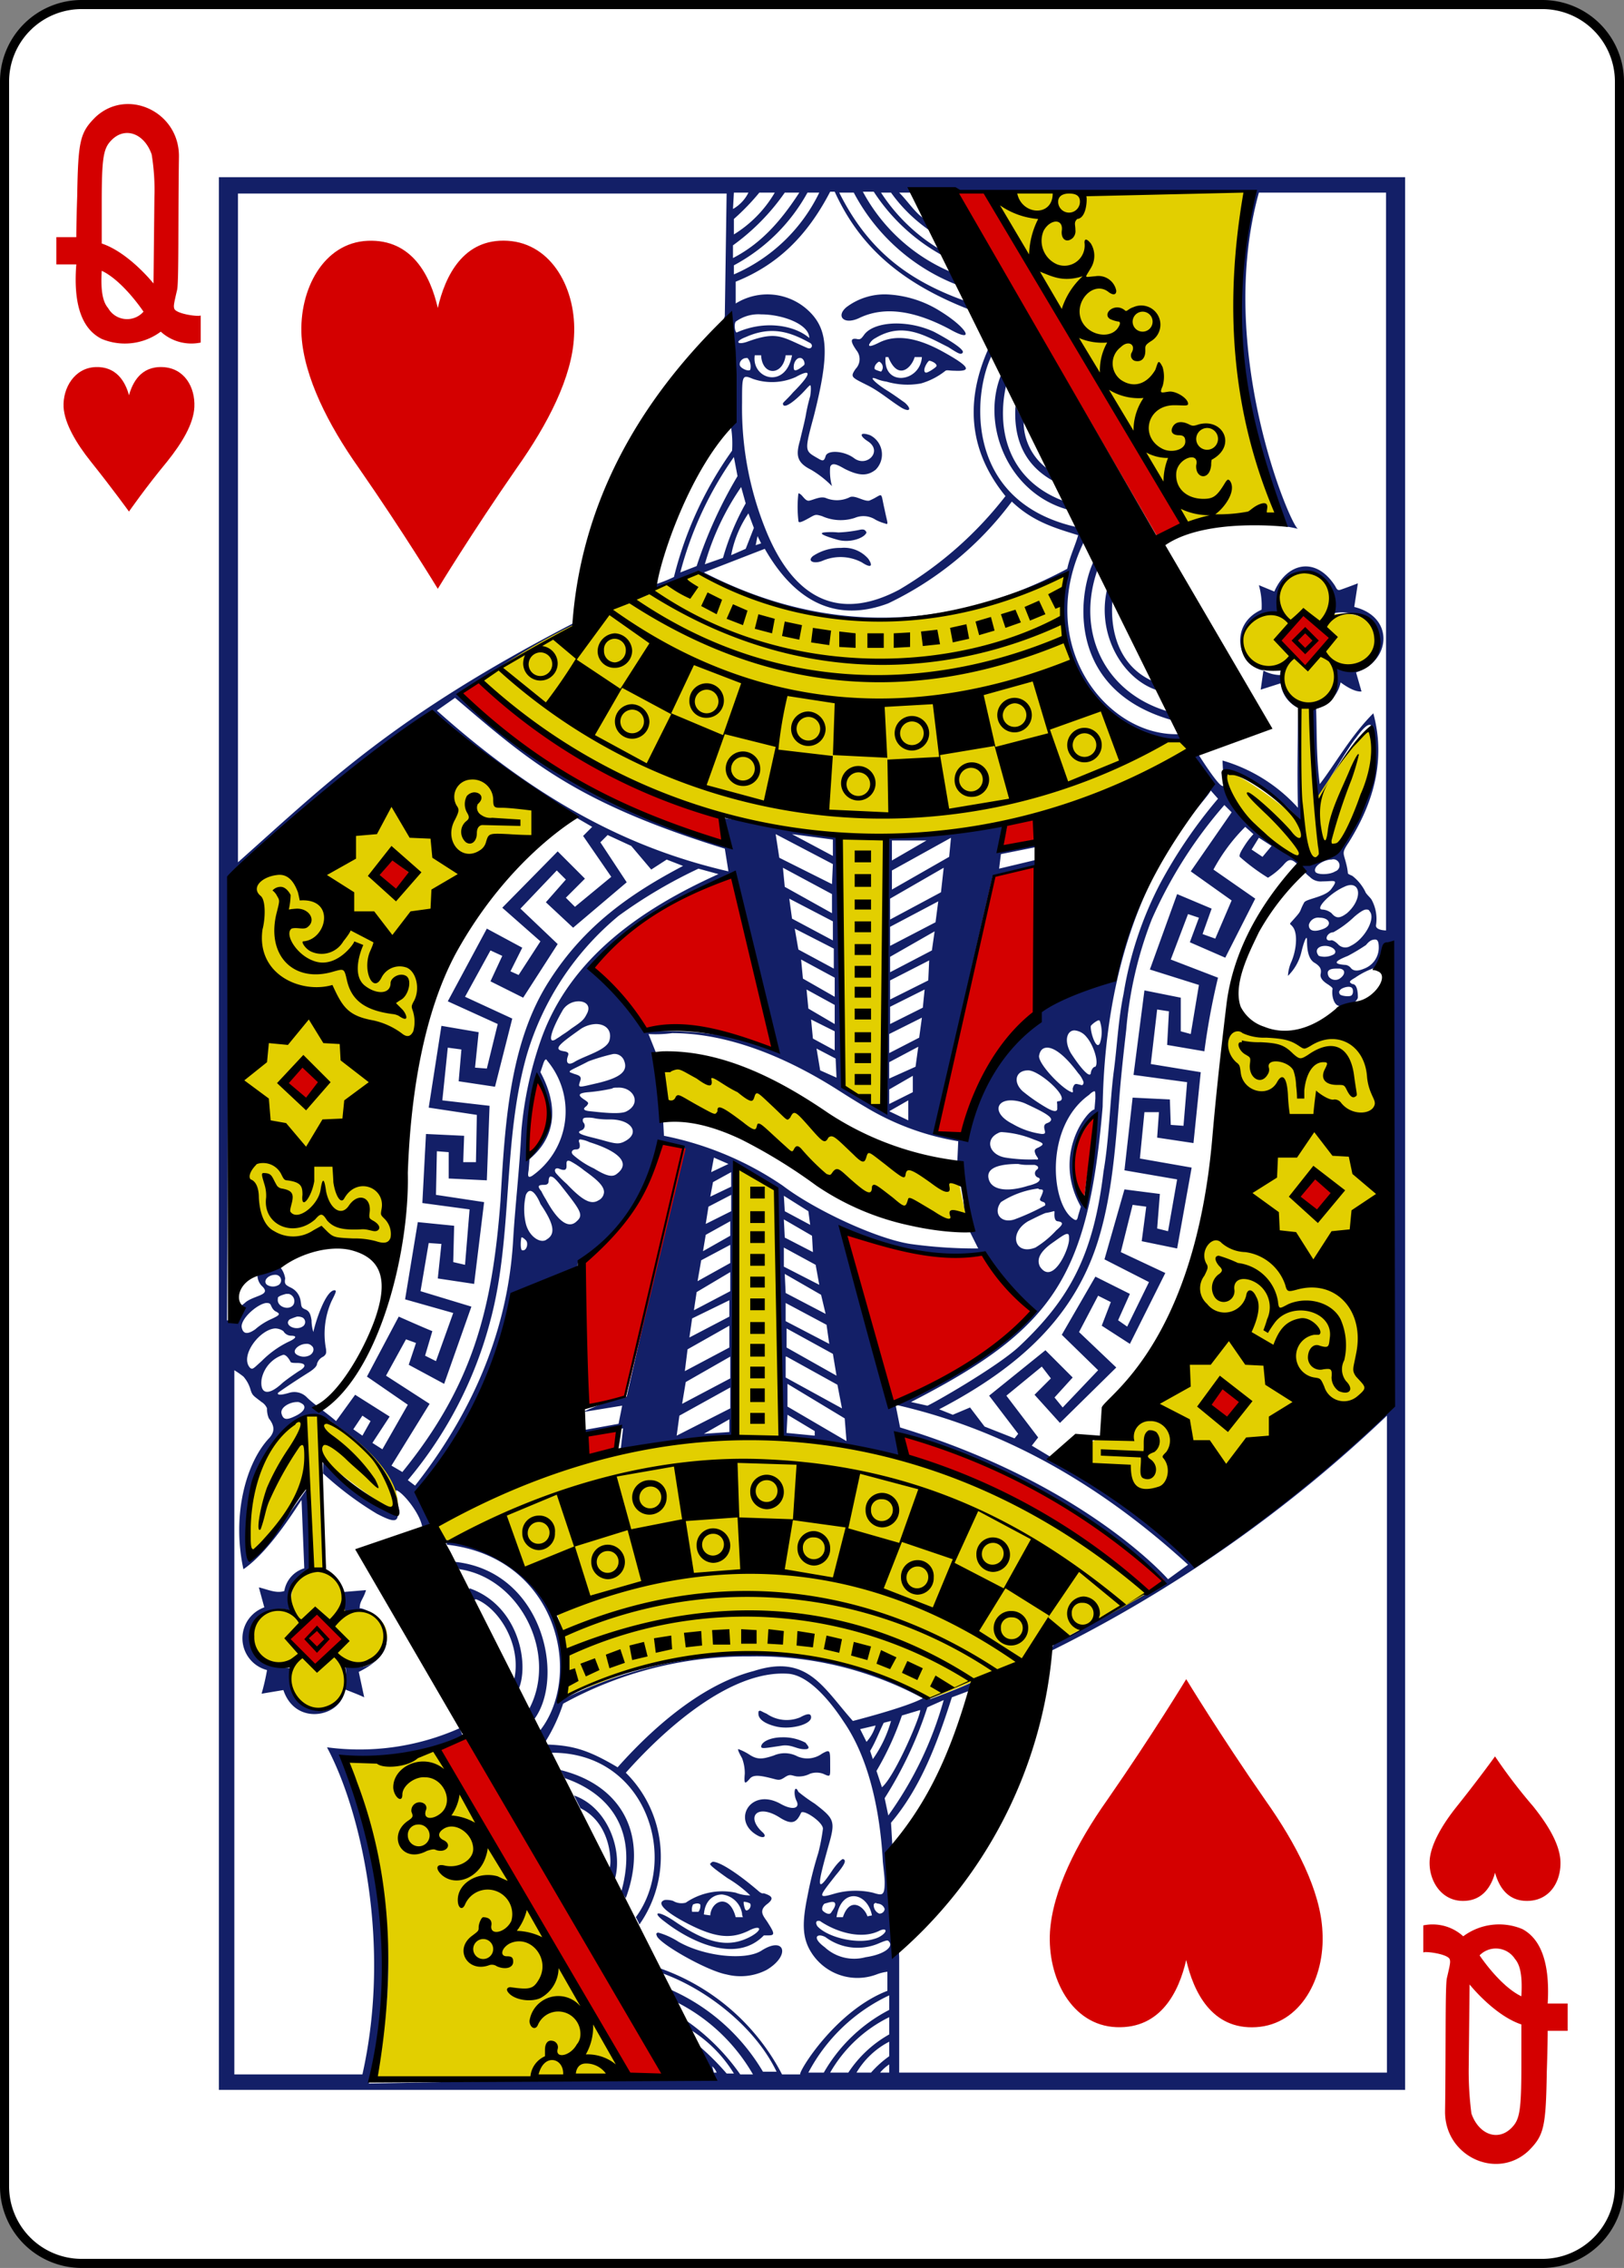 <svg xmlns="http://www.w3.org/2000/svg" viewBox="0 0 178.8 249.6"><rect x="0" y="0" width="178.8" height="249.6" fill="#808080" stroke="none"/><defs><style>.cls-1{fill:#fff;stroke:#000;stroke-width:1px;}.cls-2{fill:#d40000;}.cls-3{fill:#131f67;}.cls-4{fill:#e2cf00;}</style></defs><title>Qh</title><g id="Layer_2" data-name="Layer 2"><g id="svg11376"><g id="Qh"><path id="rect10414-2-6" class="cls-1" d="M9,.5H169.8A8.49,8.49,0,0,1,178.3,9V240.6a8.49,8.49,0,0,1-8.5,8.5H9a8.49,8.49,0,0,1-8.5-8.5V9A8.49,8.49,0,0,1,9,.5Z"/><path id="path10446-4-8" class="cls-2" d="M14.2,56.3s-1.8-2.5-4.2-5.5c-1.6-2-2.9-4.2-3-6-.1-2.1,1.2-4.3,3.5-4.4s3.3,1.6,3.7,3.1c.4-1.4,1.3-3.2,3.7-3.1s3.6,2.2,3.5,4.4c-.1,1.9-1.4,4-3,6-2.4,2.9-4.2,5.5-4.2,5.5Z"/><path id="path10448-8-7" class="cls-2" d="M164.6,193.3s-1.8,2.5-4.2,5.5c-1.6,2-2.9,4.2-3,6-.1,2.1,1.2,4.3,3.5,4.4s3.3-1.6,3.7-3.1c.4,1.4,1.3,3.2,3.7,3.1s3.6-2.2,3.5-4.4c-.1-1.9-1.4-4-3-6A58.35,58.35,0,0,1,164.6,193.3Z"/><path id="path37-2-5-5-0" class="cls-2" d="M8.4,29.1H6.2v-3H8.4s0-1.6.1-4.5c.1-6.1.3-7,2-8.7,3.5-3.3,9.3-.6,9.2,4.4-.1,7,0,13.7-.2,14.6-.4,1.7-.4,1.8-.3,2.1.3.6,2.9.9,2.9.7v3a5,5,0,0,1-4.4-1.2,6.62,6.62,0,0,1-6.5.8c-1.8-.9-3.2-3.1-2.8-8.2Zm7.4,5.2c-1.1-1.6-2.9-3.7-4.6-4.5-.1,1.8,0,3.3.7,4.1a2.4,2.4,0,0,0,3.9.4ZM16.7,17c-.8-2.3-2.9-3.1-4.4-1.6-.9.9-1.1,1.8-1.1,6.9v4.5c3,1,5.7,4.4,5.7,4.4l.1-9.5a24.23,24.23,0,0,0-.3-4.7Z"/><path id="path37-3-27-3-0-9" class="cls-2" d="M170.4,220.5h2.2v3h-2.2s0,1.6-.1,4.5c-.1,6.1-.3,7-2,8.7-3.5,3.3-9.3.6-9.2-4.4.1-7,0-13.7.2-14.6.4-1.7.4-1.8.3-2.1-.3-.6-2.9-.9-2.9-.7v-3a5,5,0,0,1,4.4,1.2,6.62,6.62,0,0,1,6.5-.8c1.7.9,3.1,3.1,2.8,8.2Zm-7.5-5.3c1.1,1.6,2.9,3.7,4.6,4.5.1-1.8,0-3.3-.7-4.1a2.5,2.5,0,0,0-3.9-.4Zm-.9,17.4c.8,2.3,2.9,3.1,4.4,1.6.9-.9,1.1-1.8,1.1-6.9v-4.5c-3-1-5.7-4.4-5.7-4.4l-.1,9.5a37.08,37.08,0,0,0,.3,4.7Z"/><path id="path3054-4-0-3" class="cls-3" d="M154.7,19.5H24.1V230H154.7Zm-16.1,1.7h14v81.2s-1.2,0-1.1-.6A4.42,4.42,0,0,0,151,99c-.2-.3-.6-.6-.7-.9a5.06,5.06,0,0,0-1.4-1.7c-.2-.1-.5-.2-.5-.3a6.53,6.53,0,0,0-.2-1.1c-.3-1.2-.5-1.1.3-2.3,2.5-4,3.5-7.7,3.2-11.4a16.15,16.15,0,0,0-.5-2.8c-2.5,2.5-4.2,5.6-5.9,7.8-.4-3.2-.3-5.7-.4-8.3a3.81,3.81,0,0,0,2.7-2.9s1.4,1.1,2.3,1l-.6-2.1c3.8-1.2,4.3-6.1-.2-7.2l.4-2.6s-1.3.5-1.9.7c-.3.1-.4,0-.6-.4-2.1-3.3-5.3-2.6-6.7.6l-1.7-.7a8.31,8.31,0,0,1,.3,2.7c-3.6,1.6-2.7,6.1.2,6.7l-.3,2.1,2.2-.7a3.43,3.43,0,0,0,1.9,2.7c0,4.4-.1,7.1,0,11a17.93,17.93,0,0,0-8.3-5.2,20.16,20.16,0,0,0,.2,2.4c.1.5.1.4-.2.4-.5,0-2.8-3.7-2.8-3.7a.78.78,0,0,0-.5.2c-.3.3.3.8,1.2,2.1,1,1.5.9,1.4.1,2.1-4.5,3.9-11.1,18.6-10,20-2.9.2-14,5.7-16,17a7.69,7.69,0,0,1-.4,1.2l-3.2-.8c1.9-9.3,6.3-28.2,6.3-28.2a39.21,39.21,0,0,1,4.9-1.1v-.7l-4.2,1,.2-1.6,4-.8v-.4l-4.2.6.7-2.7s-9.5,1.4-12.9,1.3c.2,10.5-.6,19.2-.2,30.5l-4.7-2.8c-.4-7.9-.5-27.7-.5-27.7L79.5,90l.4,3.1c-10.7-4.3-21.3-8.2-29.2-16.5,4.8-3.7,12.9-7.5,12.9-7.5l-.3-.6C43.4,78.8,36.2,86,26.2,94.9V21.3H80l-.2,13.5a4.71,4.71,0,0,1-.2.5c-.7,3.2,1.2,9,.9,11.8a11.83,11.83,0,0,1,.1,2.5,40.85,40.85,0,0,0-6.4,13.9,16.67,16.67,0,0,1-2,.8L72,65a48.24,48.24,0,0,1,4.9-1.9c16.1,7.9,27.9,6,40.5.1-2,7.1,2.4,16.2,9.6,18.1a7.62,7.62,0,0,0,3,.2c.8-.2-1.8-6.3-3-6.5-3.5-1.5-4.9-5.1-4.5-9.2l-.6-1c-1.2,5,1.7,10,5.6,11.2l1.1,2.3c-7.1-2.1-10.1-8.8-7.8-15.5,0-4.1-2.6-6-3.8-7.7-6.2-2.4-7.3-8.1-6.2-12.8,2.9,1.2-1.9-4.1-1.9-4.1-2.1,4.6-3,10.5,1.8,16.4A41.36,41.36,0,0,1,99,64.9c-6.6,3.5-11.6,1.1-14.7-6.6a35.84,35.84,0,0,1-2.6-14c0-3,0-3.1,1.2-2.6a6.43,6.43,0,0,0,4.7-.2c1.8-1,1.8-.4-.3,1.7-.5.6-1.1,1.1-1.1,1.2,0,.6.9.1,2.1-1.1.4-.4.8-.9.9-.9s.1.6,0,1.2a19.77,19.77,0,0,0-.5,2.2c-.2,1-.5,2.1-.6,2.6-.5,1.7-.4,2.5,1.2,3.3a11.2,11.2,0,0,1,2.3,1.8,5.89,5.89,0,0,1-.2-2.1c.2-.6.9-.2,1.6.2,1.6.8,2.5.8,3.4.1a2.37,2.37,0,0,0-.6-3.8c-1.1-.4-1.3,0-.2.7,1.6,1.1-.2,2.9-1.6,1.8-1.1-.8-2.9-.9-3.1-.2s-.4.5-1.1.1c-1.2-.7-1.2-.8-.2-4.5,1.8-7.1,1.6-9.7-.8-11.8a6.6,6.6,0,0,0-7.8-.6V31c4.5-1.8,7.8-4.9,10.4-9.9h.5c2.6,5.7,6.9,9.9,14.9,13,3.1,3.1-4-8.9-1.7-4a19.73,19.73,0,0,1-10.1-9h1.2a21.14,21.14,0,0,0,8.1,7.3c1.9,0-2.8-5.8-3.5-7.3h36.9c-1.2,9-2.8,18.7,3.7,36.3-3-1.6-15.2,1.8-13.1,2.5,1.1-1.3,8.8-3.1,14.6-1.7-.8-.3-9.1-19.7-4.3-37Zm3.9,37.1ZM114.1,93.2v1.4l.3-.1-.2-1.4Zm-33.3-72h1.6A4.21,4.21,0,0,1,80.7,23Zm2.8,0h1.7a13.23,13.23,0,0,1-4.5,4.6V24.1a25.43,25.43,0,0,0,2.8-2.9Zm2.8,0H88c-2.2,3.4-4.4,5.7-7.3,7.2V27A24.21,24.21,0,0,0,86.4,21.2Zm2.5,0h1.3a18.65,18.65,0,0,1-9.4,9v-1A20,20,0,0,0,88.9,21.2Zm3.5,0H94a21.82,21.82,0,0,0,11.5,10.2l.7,1.7c-6.4-2.3-10.7-5.7-13.8-11.9Zm4.6,0h1.1a17.17,17.17,0,0,0,4.3,4.2l1,2A19.86,19.86,0,0,1,97,21.2Zm2,0h1.2l1.6,2.9c-1-.6-1.8-1.9-2.8-2.9ZM97.6,32.4a7,7,0,0,0-4.4,1.4c-1.2,1-.3,2,1.4,1.2,2.9-1.4,6.3-.7,9.9,1.2,3,1.7,2-.1-.9-1.9A12,12,0,0,0,97.6,32.4ZM83.8,34.6c2.4,0,5.3,1.1,5.3,2.6-1.6-1.4-4.9-2-8-.6-.2-.1-.3-.9-.1-1.2A4.23,4.23,0,0,1,83.8,34.6Zm14.9,1c-1.5,0-3,.4-3.6,1.3-.3.4-.4.5-.8.4-.7-.1-.7.3.1,1.4a1.54,1.54,0,0,1-.2,1.9c-.6.9-.5.9,1.3,1.8,1.4.7,2.5,1.7,3.8,2.5.9.5,1.1.1.3-.6-.3-.2-1.1-.8-1.9-1.3-1.3-.8-2.2-1.7-1.2-1.3a4.51,4.51,0,0,0,1.1.3,8.23,8.23,0,0,0,3.8.2,7.78,7.78,0,0,0,2.7-1.4c.2-.1.4,0,1,0,2,.1,1.6-.5-1.3-2.1s-5.2-1.9-7-1c-.8.4-1.2.5-1.1.2a1.54,1.54,0,0,1,.7-.7c3-1.8,5.4-.3,8,1,1.1.7,1.4.9,1.6.6s-1.3-1.3-3.2-2.3a10.13,10.13,0,0,0-4.1-.9Zm-9.6,2.1c.5.2.3.8-.2.6-2.8-1.2-3.3-1.9-6.6-.7-1.1.4-1.5,0-.2-.5C85,35.8,87.1,36.6,89.1,37.7Zm-1.9,1.4c-.7,3.8-4.5,2.6-4.1,0h.7c.1,2.3,2.4,2.3,2.7,0Zm22,0,1,2.2c-2.2,5.5.8,13,7.4,14.8,0,0,1.1,1.6.9,1.9C106.1,55.2,107.1,43.3,109.2,39.1Zm-11.7.2h.3c1.1,2.7,2.6,1.1,2.9,0h.8c-.2,2.8-4.3,3.3-4,0Zm-9.5.1c.5-.1.7.7.5.8,0,0-1,.9-1.1.4-.1-.8.4-1.2.6-1.2Zm-5.8,0h.1a1.44,1.44,0,0,1,.3,1.3c-.2.2-.9-.1-1.1-.4s.1-.9.7-.9Zm20.1.3c.2,0,.9.3.8.6,0,.1-1,.8-1.2.7-.4-.2.2-1.2.4-1.3Zm-5.5.1h0a.69.69,0,0,1,.2,1.1s-.7-.2-.7-.3C96.2,40.2,96.7,39.8,96.8,39.8Zm15,4.9c-.2,3.2.7,6.3,4.1,8.2l-.7-1.4a6.41,6.41,0,0,1-2.5-5.1Zm-31,5.6.4,2.1a49.25,49.25,0,0,0-4.5,9.9l-1.8.7A39.3,39.3,0,0,1,80.8,50.3Zm.8,3.3.5,1.8a27.76,27.76,0,0,0-2.5,6l-2,.7A28.83,28.83,0,0,1,81.6,53.6Zm6.3.7h0a13.46,13.46,0,0,0,0,3c0,.3.3.2,1.2-.3.7-.4.7-.4,1.4-.2a5,5,0,0,0,3.6.2,2.45,2.45,0,0,1,2.3.2,4.91,4.91,0,0,0,1,.4c.5.2.3,0,0-1.5-.4-1.7-.2-1.8-.9-1.4a5.94,5.94,0,0,1-.8.4c-.6.1-1.5-.6-2.1-.4a3.2,3.2,0,0,1-2.7.1c-.6-.2-1.3.2-1.8.3S88.3,54.3,87.9,54.3Zm23.5.9c2.3,2.2,4.7,2.9,7.3,3.7-.3,1.1-.9,2.3-1.2,3.7-13.5,7.2-27.2,7-40,.4l6.7-2.6c3.6,6.3,8.3,8,13.6,6A36.63,36.63,0,0,0,111.4,55.2Zm-29,1.3.6,1.6-.9,2.3-1.6.7A12.17,12.17,0,0,1,82.4,56.5Zm12.3,1.8a14.26,14.26,0,0,1-2.4.3,8.09,8.09,0,0,0-1.6,0c-.6.1.1.4,1.5.8s3-.2,3.2-.8c-.1-.2-.2-.4-.7-.3ZM83.4,59l.4.8-.6.2Zm36,.5,1,2.3c-1.8,3.8-2.9,14.3,8.8,17.5l.5,1.5c-8,.2-15.9-10-10.3-21.3Zm-26.8.8a5.38,5.38,0,0,0-3.1.9c-.7.6.2.9,1.1.5a5,5,0,0,1,4.3.2c.9.6,1.3.5.7-.4a3.51,3.51,0,0,0-3-1.2Zm51.1,2.6c3.1-.1,3.4,4.4,2.8,4.7a3.71,3.71,0,0,1,1.4-.2c2.2.1,3.4,1.3,3.5,3.1s-1.2,2.8-3.3,2.7c-.7,0-1.3-.1-1.2,0,.4,1.5-.1,3.7-2,4.2-.2.1-.5.4-.5.5-.1,2.3.5,10.3.5,10.3s3.6-6.1,4.4-7c1.6-2.2,2.2-2,1.9,1.6-.4,5-1.1,6.2-4,10.4-1.3,1.8-4.2.9-4,2.1a3.31,3.31,0,0,0,1,1.2,1.67,1.67,0,0,0,1.4.5c1.3,0,1.8-.3,1,.8-.6.9-2.7,1.1-3,1.5-.6,1.1-.2.8-1.1,1.8-.7.8-.5.4-.1,1,.5.8.3,2.5-.2,3.7a4.35,4.35,0,0,0-.4,1.6,5.44,5.44,0,0,0,1.5-2.7c.3-1.2.6-1.9.6-1.2,0,.9.1,2.1.9,2.5.6.4.7.7.6,1.2s.4.9.9,1.2c.1.1.5.3.4.5-.1.8.2,1.7.7,1.8.2.1,1.8,0,2.1-.9,0-.3,0-1.5-.6-1.5-.4-.2-.4-.3.3-.7a8.69,8.69,0,0,1,2.2-1.1,2.54,2.54,0,0,0,1.3-.8l.1,48a139.56,139.56,0,0,1-21,18.2,103.72,103.72,0,0,0-16.2-11.6l-2-1.2.7-.9-3.5-4.6,3.9-3.2,1,1.3-1.8,1.8,2.8,3.1,6.2-6.1-4.1-3.9,2.1-4,1.4.7-1,2.6,3.1,2,3.9-7.8-4.9-2.3,1.3-5.2,1.5.2-.5,3.8,3.9.8,1.6-8.9-5.7-1,.5-5.1h1.6l-.2,2.8,4,.6.8-7.8-5.5-.9.7-6,1.3.2-.2,3.7,4.1.7a76.74,76.74,0,0,1,1.5-8.1l-5.2-2,1.9-5,1.2.4-1,2.7,3.9,1.7,3.3-6.5-4.6-3.2a19.84,19.84,0,0,1,3.5-4.7l.9.8a8.73,8.73,0,0,0-.8,1c-.6.9-.8,1.3-.7,1.5a22.59,22.59,0,0,0,3.1,2.3,8,8,0,0,0,1.7-1.4c.5-.6.8-.7,1.3-.3.1.1.3.2.4.4s.2.3.2.4v.2a1.09,1.09,0,0,1,.4-.2c.4-.2-.7-1.2-1.7-1.7-2.7-1.6-6-4.5-6.7-8.1-.3-1.6,3.9.3,6.9,3.3.4.4,2.1,2,2.1,2-.2-4.2-.6-8.5-.4-12.8l-.6-.4a3.51,3.51,0,0,1-1.3-2.7c-.1-.7.6-1.1-.8-1-2.9,0-4.6-2.7-2.8-5.1.6-.9,3.3-1.3,3.3-1.3-1.5-3.4.6-4.9,2.1-5Zm2.8,4.7ZM50.1,76.8c8.1,6.9,13.2,11.5,29.7,16.6l.4,2.5c-9.5-2.2-19.8-6.7-32.1-17.7Zm-2.5,1.5A85.66,85.66,0,0,0,63.3,89.9L65.2,91l-1,1,3.1,4.5-4,3.3-1-1,2.1-2.1-3-3-6.1,6.2,4.2,3.7-2.4,3.7-.9-.4,1.3-2.6-3.9-2.1-4.3,8,5.5,2.5-1.2,4.9-1.3-.1.4-3.9-4.1-.7-1.4,9,5.3.8-.1,5.2H51l.1-2.9-4.2-.2-.4,7.6,5.2.7-.5,6.1-1.3-.3.1-4-4-.4L44.6,143l5.3,1.5L48,149.8l-1.2-.6.8-2.7c-1-.4-3.7-1.6-3.7-1.6l-3.5,6.6,4.5,3.1-2.8,4.9-1.1-.7,1.9-2.9-3.8-2.4L37,156.4c-.9-.8-2.5-1.9-3.2-2.6a1.92,1.92,0,0,0-2-.5c-.7.2-1.3.3-1.2,0,.1-.1,1.4-1,3.3-2.2.5-.3,1-.7,1-1a1.27,1.27,0,0,1,.7-.8c.4-.3.3-.5.3-.8a8.88,8.88,0,0,1,.6-5.3c.5-1,.6-1.2.3-1.2-1,.1-2.1,3.6-2.3,4.6a4.44,4.44,0,0,1-.2-1.3c-.1-.6-.2-1-.7-1.2s-.4-.4-.5-.9a1.92,1.92,0,0,0-1.1-1.5c-.6-.3-.7-.4-.6-1a2.6,2.6,0,0,0-.9-1.6l-2.1.8a1.72,1.72,0,0,0,.4,1.6c1.1,1-.5,1-1.6,1.7-.3.2-.6.6-.9.5-.7-.2-.6,1.8-1.3,1.6l.2-48.8c5.9-5.8,22.4-18.2,22.4-18.2ZM133.3,87l.8.9a53.53,53.53,0,0,0-6.4,9.4,40,40,0,0,0-4,12.1c-.6,2.9-.7,5.8-1.1,8.7-.4,3.2-.5,7.4-1.1,10.8-1.1,9.2-3.7,14-9.2,19.2-2.4,2.3-10,6.6-10.2,6.6l-1.8-.4c15.6-8,19.5-13.6,21.1-32.5.4-24,11.2-33.2,11.9-34.8Zm1.5,1.6.8.8-4.5,6.5,4.5,3.2-1.8,4.2-1.4-.5,1-2.8-3.8-1.6-3,8.3,5.4,1.7-.9,5.4-1.1-.3v-3.7l-4-.8-1.2,9.3,5.9.8-.4,4.8-1.4-.1-.1-2.8-4.1-.2-.9,8,5.8,1-1,5.7-1.2-.3.3-3.8-3.9-.5-2.2,7.7,4.9,2.5-2.4,4.9-1-.7,1.3-2.9-3.8-1.9-3.7,6.4,4,3.9-3.9,4.1-.9-1.1,2-2.2-3-3-6.2,5,3.2,4.2-.4.5-3.3-1.3-1.6-2.1-1.9.8-1.5-.6c9.2-4.8,15.1-10.5,17.6-18.9,1.4-4.7,1.8-9.8,2.2-14.9.2-2.7.5-5.4.8-8a43.37,43.37,0,0,1,2.8-12.1,49.39,49.39,0,0,1,8-12.6ZM85.4,91.8l6.3,3.3-.1,2.2-5.8-2.9Zm1.8,0,4.5.6v1.8Zm-20.3.1,2.6,1.2,2.2,2.6,1.7-1.1,1.8.7c-5.7,3-10.8,6.5-14.7,12.6-4.4,6.8-4.9,15.7-5.4,24.3-.9,11.8-3,20.2-10.8,29.8l-1.2-.7,4.2-6.8-4.8-3.1,2.2-4,1.1.4-.8,2.4,3.9,2.1,3-8.5-5.6-1.7.9-5.3,1.4.1-.4,3.8,4,.6,1.1-9-5.3-.8.1-4.8,1.3.1v2.9l4.2.2.3-8.2-5.2-.6.6-5.8,1.5.2-.3,3.5,4,.6,1.9-7.5-5.2-2.4,2.8-5.1,1.3.6L54,108l3.6,1.8,3.8-5.9L57.3,100l4-4.2,1,1-2.2,2.5,3,2.8,5.9-5-2.9-4.4Zm37.8.3-.2,2.1-6.3,3.6V95.8Zm33.9,0,1.4.9-1,1.2-1.2-.8Zm-36.6.3-3.8,2.2V92.5Zm44.6,2.1a.68.68,0,0,1,.4,1.3c-.6.4-2.1.4-2.2,0-.2-.6,1-1.3,1.8-1.3Zm-60.4.9,5.4,2.9v2.1l-5.2-2.9Zm17.7,0-.3,2.7-5.6,3V98.9Zm-27,.1,2.2.6c-8.2,3.7-16.4,9.1-19.6,18.4a40.75,40.75,0,0,0-2.1,9.9c-.2,4.2-.7,8.4-.9,11.9-.4,7.2-2.7,16.8-10.8,27.1l-.8-.6A45,45,0,0,0,54,145.3c2.5-9.4,1.3-19.7,4-29.2a31.45,31.45,0,0,1,10.1-15.3,53.64,53.64,0,0,1,8.8-5.2Zm3.7.8h0c2,6.8,4.5,19.2,4.5,19.2C79.8,113,71,113.5,71,113.5s-5-6.4-5.9-7c4-5.5,14.7-10.1,15.5-10.1Zm68.1,1c1.2,0,1.1,1.8-.4,3.1-.8.6-1.2.6-1.7,0a1.78,1.78,0,0,0-1-.4c-.9,0,.8-1.8,2.4-2.5a1.85,1.85,0,0,1,.7-.2ZM86.9,98.9l4.8,2.5v2.1l-4.5-2.4Zm16.4.3-.3,2.3-5,2.6V102Zm47.1.9c.2,0,.3,0,.4.2.7.8-.6,3.1-2.1,3.8a1.08,1.08,0,0,1-1.4-.2c-.2-.2-.6-.5-.8-.4-.8.1-.4-.9.3-.9a11.16,11.16,0,0,0,2.3-1.7c.7-.6,1.1-.8,1.3-.8Zm-5.1.9c1.1,0,1.5.9.2,1.3-.9.3-1.4.1-1.4-.5a1.06,1.06,0,0,1,1.2-.8Zm-57.8,1.2,4.3,2.2v2.2l-3.9-2.1Zm15.4.3-.3,2.1L98,107v-1.7Zm48.5.9c.3,0,.4.3.4.9a2.47,2.47,0,0,1-1.6,2.3c-.7.3-1.2.3-1.5-.1a.91.91,0,0,0-.5-.3c-1.5-.1-1.3-.4.2-1a21.16,21.16,0,0,0,2-1.2c.4-.5.7-.6,1-.6Zm-5.5.7c.7,0,1.4.5,1,.9a2.1,2.1,0,0,1-1.7.2C144.7,104.6,145.1,104.1,145.9,104.1Zm-57.7,1.5,3.7,2v2.1l-3.5-2Zm14.1.1-.1,2.2L98,110v-2.1Zm45.2.9c.7.1.6.7,0,1.1a.9.9,0,0,1-1.2-.2C145.8,106.5,147,106.6,147.5,106.6Zm1.4,2.2c.1.2.1.7-.2.8s-1.1,0-1.2-.2-.1-.3.1-.5S148.7,108.4,148.9,108.8Zm-60.1.1,3.1,1.7v2.1L89,111Zm13,0-.2,2L98,112.7v-1.9Zm-38.1,1.3c.8,0,1.4.5.9,1.4-.3.6-.5.8-1.7,1.6a10.27,10.27,0,0,1-1,.7,5.92,5.92,0,0,1-.6.4c-1.1.8-.7-.8.7-3.2A2.09,2.09,0,0,1,63.7,110.2Zm37.8,1.8-.3,2.2-3.3,1.7v-2.1Zm-12.2.2,2.6,1.3v2.1l-2.4-1.3Zm31.6.1c.1,0,.2,0,.2.1a3.84,3.84,0,0,1,0,2.4c-.4.9-1.1-1.3-1-1.9a2.41,2.41,0,0,1,.8-.6Zm-55.3.4c1.1,0,1.8.7,1.5,1.8s-2.8,1.7-3.9,2.4c-.7.4-.9,0-.7-.6.1-.3.2-.5-.4-.6-1.3-.2-.5-.8,1.9-2.5a3.32,3.32,0,0,1,1.6-.5Zm52.7.7a1.88,1.88,0,0,1,1.3.7c.8.9,1.4,2.8,1,3.3-.3,0-.5.5-.5.7-.1.6-1.1-.5-2.2-2.2-.8-1.4-.4-2.5.4-2.5Zm-44.3.3c3.2,0,9.4.7,18,6.1,1.1.7,2.2,1.4,3.4,2.1a29,29,0,0,0,10.1,3.7l-.1,2.2c0,.7,1.1,4.7.6,6.9-.8,0,.7.7.7.7l1,2a52.33,52.33,0,0,1-7.5-.5c-3.8-.6-10.6-3.8-14-6.4A35.48,35.48,0,0,0,73.1,125l-.1-1.9s-.4-6.4-.8-7.3l-.8-2a12.9,12.9,0,0,0,2.6-.1Zm27.1,1.5-.3,2.2-2.9,1.3v-1.8Zm14.2.1c.8,0,2,.9,3.4,2.8a2.84,2.84,0,0,1,.6,1c0,.2-.1.4-.3.3-.5-.1-.7-.3-.9.4,0,.2.1.5-.1.4-1-.3-3.7-3.1-3.6-4q.15-.9.9-.9Zm-25.4.1,2.1,1.1.1,2.1-1.8-.8Zm-22.4.6a1.13,1.13,0,0,1,1.2.7c.5,1.2-.4,1.9-2.9,2.5-2.2.5-2.2.6-1.9-.3.2-.6-.5-.6-.9-.8-.7-.2-.1-.3,1.8-1.3A21.88,21.88,0,0,1,67.5,116Zm-7.4.6c.1,0,.1.1.2.2a8.68,8.68,0,0,1-1.7,12.6c-.5.3-.5,0-.4-.6l.1-1.2c0-.2,4.7-3.1,1.2-9.6l.3-.9c.1-.3.2-.5.3-.5Zm53.1,1.2c1.3,0,4.9,3.3,3.3,3.4-.2,0-.1.2-.1.4v.5c-.1.3-.5.2-1.2-.2a19.66,19.66,0,0,1-2.6-1.8c-1.1-1-.8-2.3.6-2.3Zm-12.7.6v1.8l-2.6,1.3v-1.6ZM68,119.7c1.7-.1,2.7,1.7,1,2.6-.7.4-3,.1-4,0-1.2-.1-.5-.5-.4-.6.2-.3.3-.3-.3-.7s-.8-.7.5-.8a20.24,20.24,0,0,0,2.6-.4C67.5,119.7,67.7,119.7,68,119.7Zm52.5.4c.1,0,.1.2.1.8l-.1,1.2c-.8.1-4.7,5-1.5,10.7l-.3,1c-.1.5-.2.6-.6.3-2.4-1.7-3.1-10.1,1.8-13.6C120.2,120.2,120.4,120.1,120.5,120.1Zm-9.2,1a4.12,4.12,0,0,1,1.7.4c1.5.7,2.5,1.2,2.7,1.6.1.2-.1.4-.4.5s-.4.3-.3.7.1.5-.3.5a8.53,8.53,0,0,1-3.2-1.1C109.3,122.6,109.6,121.1,111.3,121.1Zm-11.3,0v2.2l-2.1-1ZM64.7,123a3.44,3.44,0,0,1,.9.1,9.15,9.15,0,0,0,1.6.1c2.4,0,3.4,1.6,1.4,2.5-.5.2-.8.2-2.2-.2-.7-.2-1.6-.4-1.9-.5-.7-.2-1-.4-.5-.6a.53.53,0,0,0,.2-.9c-.1-.4,0-.5.5-.5Zm55.8,0c-.3,3.3-.6,5.9-1.1,9.2C119,132,116.4,125.9,120.5,123Zm-10.1,1.6a10.82,10.82,0,0,1,3.4.8c1.1.4,1.3.5.5.9-.5.2-.4.4-.3.7s.6.7,0,.6a17.22,17.22,0,0,1-3.3-.2c-1.8-.3-2.3-2-.8-2.7A.75.75,0,0,1,110.4,124.6Zm-46.5.8a3.26,3.26,0,0,1,1,.3c3.2,1,4.6,2.3,3,3.5-.5.4-1.2.2-2.5-.6a9.38,9.38,0,0,1-2.3-1.5c-.3-.3-.1-.6.3-.6s.5-.2.4-.7C63.7,125.6,63.7,125.4,63.9,125.4Zm8.8.3,2.5.6L69,153.7a22.18,22.18,0,0,0-4.8,1.7l4.3-.7-.4,2-3.9.7-.1.6,4.5-.8s-.2,1.9-.3,2.6c4.3-.3,8.5-1.5,12.8-1.6,0,0,.1-21.6.1-24v-5.6l4.3,2.4.7,27.2,13.5,2.2c-.1-.5-.5-2.6-.5-2.6,10,3,20.1,7.4,29.1,16.4-4.2,2.3-8.1,4.5-12.2,6.7l-.6.9a149.63,149.63,0,0,0,37.2-26v72.3H99V215.4c-.2-3.9.4-8.1-.7-11.4l-.2-3.4c3.3-3.9,5.1-8.8,6.7-13.8l2.4-.9.3-1c-1.5.8-5.1,2.1-5.1,2.1.4-.3-7.6-3.7-12.5-4.5a48.34,48.34,0,0,0-27.7,4.4c-.4.3-.6.3-.5-.1A13.67,13.67,0,0,0,52,169.9a10.78,10.78,0,0,0-2.9-.5l.1.6c12.2,1.4,15,14.3,10.3,20.4-1.2,2-1.4,2.6,1.2,2.5,10.4-.1,14.1,11.6,9.3,18.1a5.94,5.94,0,0,1,.4.8,13,13,0,0,0-1.5-16.7c3.9-4.4,11.3-11.3,17.8-10.9,2.3.1,4.7,3,6.2,5.3,3.3,4.8,4.1,11.6,4.3,15.4.1,1,.2,1.7.2,2.3,0,1.5-.3,1.4-1.3,1.1a8.56,8.56,0,0,0-4.2.1c-2,.6-1.7.3.1-2,1.1-1.3,1.2-1.7.8-1.8-.1,0-.6.4-1.2,1.3-1.8,2.7-1.6,1.6-.4-2.7.8-2.8.7-3-1.5-4.7a17.81,17.81,0,0,1-1.8-1.3c-.4-.9-.6.2-.2,1s-.4,1.1-1.8.3c-3.3-1.8-5.4,1.9-2.5,3.5.7.4,1.1.1.5-.4-1.8-1.7-.5-3.1,1.9-1.6,1.4.9,1.9.6,2.4-.5.3-.4,2.5,1.1,2.4,1.8a22.42,22.42,0,0,1-.5,2.6,41.36,41.36,0,0,0-1.2,4.8c-.6,2.9-.5,4.3.1,5.6a6,6,0,0,0,7.5,3,4.91,4.91,0,0,1,1.2-.3v2.1c-5.7,2.2-9.8,8.9-9.6,9.2h-2a24.13,24.13,0,0,0-13.5-11.7c-1.2-1,.3,2.8,1.6,3.6a20.18,20.18,0,0,1,8.7,8.1H81.5a23.84,23.84,0,0,0-6.2-6.1c-.5-.1.4,4.9,2.4,6.4l-37.1.7c2.5-10,3-21-2.9-35.6A29,29,0,0,0,51,191.2l-.4-1A27.08,27.08,0,0,1,36,192.3c3.8,7.1,7.1,21.8,3.9,36H25.8V150.8a9.82,9.82,0,0,1,1,.7,3.68,3.68,0,0,1,.8,1.5c.2.6.3.6,1.2,1.3a1.49,1.49,0,0,1,.6.7,2.56,2.56,0,0,0,.2,1.1c.7.9.6,1.5.1,2.1-2.6,2.7-4.2,8.5-2.9,14.5,3.1-2.1,6.3-7.6,6.4-7.6l.3,7.5a3.15,3.15,0,0,0-2.2,2.5c-.9.3-1.9-.2-2.8-.4l.6,2.2a3.61,3.61,0,0,0,.3,6.9,24.55,24.55,0,0,1-.6,2.6l2.4-.4c1.4,4.2,6.7,2.8,6.7-.1,0,0,1.6.6,2.2.9l-.6-2.8c6.1-3,1.5-7,.1-7,0-.8.4-1,.7-2l-2.4.2c-.4-1.5-2.1-2.7-2.2-2.5L35.4,162a36.08,36.08,0,0,0,6.1,4.6c2.3,1.2,2.5.9,2.2-1.1a4.32,4.32,0,0,1-.1-1.5c.8.2,3,3,2.9,4.4.8,1,1.5-1.7-.5-4.1,5.4-5.7,9.5-15.1,10.3-21.5l7.2-2.9.1-.9a21.74,21.74,0,0,0,9.1-13.3Zm5.9,1.7,1.6.7-1.9.9Zm-15.8.4a9.27,9.27,0,0,1,1.5,1c1.4,1,2.2,1.7,2.2,2.4a1.07,1.07,0,0,1-.6.9c-.8.5-1.7.1-3.5-1.8a12.94,12.94,0,0,1-1.2-1.2c-.2-.3-.1-.6.3-.5,1.6.7.3-1.2,1.3-.8Zm50.4.4h.7c.4.1.5.3.3.5a.49.49,0,0,0,.1.9c.3.1.2.4-.2.6a4.65,4.65,0,0,1-.9.3c-2.2.7-3.9.5-4.3-.6s.5-1.8,3.2-1.8a4.48,4.48,0,0,0,1.1.1Zm-32.7.8v1.6l-2.3,1.1.3-1.6Zm-19.8.5c.2,0,.5.3,1,.9,2.2,2.8,2.6,3.3,1.8,4-.9.9-2.1,0-3.4-2.4a9,9,0,0,1-.5-.9c-.5-.6-.3-.7.3-.7.3,0,.5-.1.5-.4s.1-.6.3-.5Zm53.8,1.4c.4,0,.4.1.2.6s-.4.6.2.8c.1,0,.3.3.1.4a25.21,25.21,0,0,1-3.3,1.5c-1.5.5-2.4-.7-1.5-1.9a9.78,9.78,0,0,1,4.1-1.5.31.31,0,0,0,.2.1Zm-55,1.6c1.5,2.2,1.7,3.3.7,3.9-.6.5-1.9-.2-2.3-1.7a6.91,6.91,0,0,1,0-3.2c.6-1.3,1.5.7,1.6,1Zm21-1v1.8l-2.8,1.4.3-1.9Zm5.8.1,2.7,1.7.2,1.5-2.8-1.5Zm29.7,1.7c.1,0,.1,0,.1.1s-.1.9.3,1c.8.1.6.4-.1,1a10.59,10.59,0,0,1-2.3,1.9c-2.3.9-3-1.6-.8-2.9.8-.4,1.4-.7,1.9-.9A6.37,6.37,0,0,0,116,133.3Zm-29.7.9,3.1,1.8.1,1.8-3.1-1.6Zm-5.9.2V136l-3,1.7.3-1.8Zm12.4,1.3c.9.4,11.8,3.5,15.4,2.4,0,0,3.1,4.5,5.4,6.1C110,149.5,98,154.6,98,154.6Zm24.7.1c.2,0,.2.2.2.6,0,1.1-1.8,5.1-3.2,3-.4-.8,0-1.6,1.2-2.5,1-.7,1.5-1.1,1.8-1.1Zm-59.6.7c.3.3.1,1.2-.4,1.1-.2,0-.2-.9-.1-1.4C57.5,136.1,57.8,136.4,57.9,136.5Zm22.5.5v2l-3.6,2,.4-2.3Zm5.9.3,3.5,1.9.4,2.2-3.9-2ZM80.4,140v2.1l-4,2.1.3-2Zm6,.2,4,2.3.5,2.1-4.4-2.3Zm-56.1.1a.61.61,0,0,1,.4,1.1,1.21,1.21,0,0,1-1.3,0C28.9,141,29.5,140.3,30.3,140.3Zm1.2,2.1h.3a.82.82,0,0,1,.5,1.2c-.5.7-1.9.2-1.7-.7C30.5,142.7,31.1,142.5,31.5,142.4Zm48.8.7v1.8l-4.4,2.3.3-2.1Zm6.2.3,4.5,2.4.3,2.1-4.8-2.5Zm-57.2,0c.2,0,.4,0,.5.2s.2.5.5.7c.6.3.6.4-.5.9a7.12,7.12,0,0,0-1.7,1.1c-1,.7-1.4.4-1.5-.3,0-1,1.8-2.5,2.7-2.6Zm3.4,1.5a1.27,1.27,0,0,1,.6.1.57.57,0,0,1,0,1c-.8.5-2.1-.2-1.4-.8a6.89,6.89,0,0,1,.8-.3Zm47.6,1v2.4l-4.9,2.6.3-2.4Zm-50,.3a1.61,1.61,0,0,1,.9.3,1,1,0,0,0,.8.5c.8,0,.6.3-.3.7a10.83,10.83,0,0,0-2.9,2.1c-.9.8-1,1-1.3.7-1.1-1.3,1.1-4.2,2.8-4.3Zm56.3,0,5.1,2.8.4,2.4-5.5-3.1Zm-52.9,1.7a.73.73,0,0,1,.6.2c.4.3.2.9-.3,1.1a1.43,1.43,0,0,1-1.3-.1c-.7-.4.2-1.2,1-1.2Zm-2.5,1.2c.3,0,.6.4.8.8.1.1.4.1.7.1,1,0,1.1.4.2.9-.3.2-1.2.8-1.8,1.3-1.6,1.5-2.5,1.2-2.3-.4a3.52,3.52,0,0,1,2.4-2.7Zm55.4.2,5.6,3.1.5,2.6-6.2-3.4v-2.3Zm-6.2,0v2.4l-5.3,2.8.4-2.4Zm6.3,3,6.3,3.8.2,2.5-6.5-3.8Zm-6.3.4V155l-5.9,3,.3-2.2Zm-47.7,1.6a.6.6,0,0,1,.4.1c.7.3.5.9-.5,1.4s-1.4.5-1.6-.2S31.9,154.3,32.7,154.3Zm65.9.3c11,2.5,21.7,8,32.2,17.6l-2.2,1.6s-9.1-10.5-29.5-16.7Zm-11.9,1.1,3,1.8v.5l-3.1-.3Zm-51.8,0c.2,0,.4.1,1.5.7,4.4,3.2,6.1,5.1,7.2,8.6.7,2.1.6,2-1.5.9a20.71,20.71,0,0,1-6.5-5.2,102.25,102.25,0,0,0,.3,12.2c2.7,1.4,1.8,4.9,1.8,4.9,7-1.9,5.5,7.4.3,5.4,1.2,7-6.7,6.4-5.9.4-6.3-.2-5.2-7.2,0-6.2a3.57,3.57,0,0,1,2.1-4.5l-.3-9.2s-5.2,7.5-6,7.3c-.5-.1-1.3-.9,0-7.5.7-3.4,4.3-7.6,6.3-7.7a2.25,2.25,0,0,1,.7-.1Zm5,.1.9.6-.9,1.6-1-.7Zm40.4.4v1.4l-2.8.2ZM50.6,172.7c6.7,1,10.8,9.3,7.7,15.3-.4.3.2,1.6.6,1.1,3.3-4.7.8-16.1-8.7-17.2-2-.3-.2.2.4.8Zm1.1,2.1c-.5,1.5-.7,1.8.7,1.2,2.4.9,5.1,4.9,4.2,8.9-.3.5.2-.3.5,1C58.3,183.1,57.1,176.7,51.7,174.8Zm30.9,7.5a38.45,38.45,0,0,1,19,4.6c-1.8,1-7.7,2.5-7.7,2.5-3.3-3.7-5-7.4-10.9-5.5-6.2,1.6-11.8,7-15,10.6-3.2-1.9-4.9-2.4-7.7-2.5-.2,0-.4.7-.2-.4a19.17,19.17,0,0,0,1.9-4.1A42,42,0,0,1,82.6,182.3Zm21.3,4.8a40.19,40.19,0,0,1-6.1,12.7l-.4-1.9a43.87,43.87,0,0,0,4.7-10Zm-2.6,1.1c.2.3-2.7,7.2-4.2,8.5l-.6-1.8a32.9,32.9,0,0,0,2.8-6.1Zm-17.7.1c-.1,0-.1.1-.1.3,0,.6.7,1.1,1.9,1.4,1.6.4,3.9-.2,3.9-1,0-.4-.3-.5-1.2,0a3.87,3.87,0,0,1-3.7-.4c-.5-.2-.7-.4-.8-.3Zm14.5,1.1a13.62,13.62,0,0,1-2,4.2l-.3-.9c.6-1,1-2.1,1.5-3.1Zm-1.7.5a4.6,4.6,0,0,1-1,1.8l-.7-1.4Zm-10.3,1.3c-1.1,0-2.2.4-2.3,1,0,.3.4.2,2.4-.1,1.1-.1,1.6.5,2.6.4.5-.1,0-.5-.1-.7A5.26,5.26,0,0,0,86.1,191.2Zm-4.8,1.3c-.1,0,0,.3.4,1a4.67,4.67,0,0,1,.3,1.7c-.1,1.2,0,1.2.6.5.4-.4,1.1-.3,2.3,0,.8.2.9.3,1.5-.1s.7-.2,1.3-.1a2.7,2.7,0,0,0,1.5-.3,2.23,2.23,0,0,1,1.4,0c.9.4.8.4.8-1.1s0-1.6-.9-1.1a2.74,2.74,0,0,1-2.7.3,3,3,0,0,0-2.6-.1c-1.2.4-1.8.5-2.7-.1a6.22,6.22,0,0,0-1.2-.6Zm-19.6,2.3.5.9c4.9,1.7,8.1,5.7,6.2,12.5l.5.7c2.5-6.8-.3-12.4-7.2-14.1Zm1.5,2.8.7,1.4c3.7,1.8,3.4,6.7,3.2,6.5l.6,1.3c.9-3.2-.8-7.9-4.5-9.2Zm15.3,7.3c-.1,0-.2.1-.3.2s.2.4,1.9,1.6a13.41,13.41,0,0,1,2.5,1.9,4.41,4.41,0,0,1-1.6-.3,7.14,7.14,0,0,0-5.5,1.1,1.81,1.81,0,0,1-1.4-.2,2.48,2.48,0,0,0-.9-.1c-1,.3,0,1.3,2.5,2.6,3.1,1.6,4.8,1.7,6.7.8,1.3-.7,1.7-.2.3.6-2.4,1.3-4.7.9-8.5-1.7-1.8-1.2-2.5-1-1,.1,2.7,2.1,7.8,4.7,10.9,1.5h.5c.7,0,.7-.2,0-1.3-.4-.7-1.2-1.3-.2-2.1.8-.6.7-.9-.2-1.2-.2-.1-.2.1-.6-.2-2.2-1.9-4.3-3.3-5.1-3.3Zm1,3.6a2.51,2.51,0,0,1,2.2,2.1.76.76,0,0,0,.1.4H81c-.7-2.7-2.7-1.8-2.8-.2l-.7-.1c.1-1.5,1-2.2,2-2.2ZM96,210.8l-.5.1c-.3-1-1.9-2.3-2.7.1h-.7c.5-3.3,3.4-2.8,3.9-.2Zm-4.1-1.4c.2.3-.2.8-.4,1.1s-.7,0-.9-.2,0-.7.2-.8c.4-.1.9-.3,1.1-.1Zm-9.3.1c.2.5-.4.9-.5.7-.1,0-.3-.9-.2-.9a1.45,1.45,0,0,1,.7.2Zm14,0a.84.84,0,0,1,.8.6.56.56,0,0,1-.6.5,1,1,0,0,1-.6-1C96.3,209.4,96.4,209.4,96.6,209.5Zm-19.5.1a1.08,1.08,0,0,1-.2.8h-.7a1.23,1.23,0,0,1,.1-.8c.2-.1.6-.2.8,0Zm13,1.8a.37.37,0,0,1,.3.1c2,1.3,4.6,1.9,6.4,1,.4-.2.7-.2.7,0s-.5.7-1.3.9c-1.9.6-5.1-.2-6.2-1.4-.2-.3-.2-.6.1-.6Zm-17.6,1.3c-.2,0-.3.1-.2.3.1.8,5.5,3.9,7.7,4.3a6.24,6.24,0,0,0,4.4-.5c2.7-1.6,2-3.8-.6-2.1-1.8,1.1-6.3.6-9.1-1a8.26,8.26,0,0,0-2.2-1Zm24.2,1.2c.7-.3,1-.4,1.1-.3.7.6-.4,1.5-2.5,1.8a4.77,4.77,0,0,1-4.5-1.1c-1.5-1.1-.8-1.6.1-1.1a5.89,5.89,0,0,0,5.8.7ZM73,217.2c4.7,1.7,10.1,5.8,12.5,10.8H84a22.22,22.22,0,0,0-10.1-9,4.35,4.35,0,0,1-.9-1.8Zm24.9,2.4v1.6a17.65,17.65,0,0,0-7.2,6.9H89a19.36,19.36,0,0,1,8.9-8.5Zm0,2.4v1.9a13,13,0,0,0-4.5,4.2h-2a15.26,15.26,0,0,1,6.5-6.1Zm-21.7,1.5a14.78,14.78,0,0,1,4.6,4.7H80a28.32,28.32,0,0,0-3-3,5,5,0,0,1-.8-1.7Zm21.7,1.2h0v1.6a11.6,11.6,0,0,0-2,1.8H94.3a9,9,0,0,1,3.6-3.4Zm0,2.5v.9h-1a4.67,4.67,0,0,1,1-.9Zm-19.5.2a1.79,1.79,0,0,1,.5.7h-.3Z"/><path id="path3052-2-5-5" class="cls-4" d="M37.9,193.7c3.3.1,10.2-1.1,10.1-1s21.6,36.1,20.7,35.7c-.3.4-27.6.4-27.6.4C40.5,228.8,46.9,215.4,37.9,193.7Zm9.8-25.5c10.5-8.8,21.5-8.8,33.3-10l.3-29.8,4.3,2.6.1,27.3a67.78,67.78,0,0,1,40.6,17c.1.2-16.7,9.3-24.1,11.7-5.7-4.2-20.9-6.9-30.9-3.7-2.8.9-6.1,2.3-9.4,3.4,2.4-14.4-8.8-16.5-12.7-17.2C48.6,169.5,48,168.4,47.7,168.2Zm-13.5,4.7a72.58,72.58,0,0,0-.2-9.3c-.1-.7-6.1,9.3-6.5,6.9-.9-6.1,2.2-13.9,6.9-14.8.5-.6,9.8,5.2,9.4,10.2-.1,1.6-8.3-5.5-8.4-5.1-.2.8.2,12.1.5,12.1,2.4,1.3,1.8,3.1,2.1,4.5,6.3-.9,6,6.1,0,5.9.4,8.4-7.3,4.6-5.8.1-7.8-.4-3.9-7.7-.1-6.1-.3-1.8.2-3.7,2.1-4.4Zm8.9-35.5c-.4-.2-16.6-1-16.6-1l.8-39.5c8.2-19,39.2-10.1,34.3-6.1C46.8,100.6,44.6,118.4,43.1,137.4Zm29.7-16.2-.5-4.4c-1.3-2.7,32.9,13.2,33.3,13.5l1,4.7C106.9,137.1,84.9,126.7,72.8,121.2Zm62.3-7.8c-2.6,19.7-2.4,39.5-16.9,46.4,10.9,10.6,20,2.4,33.7-4.4.4,0-.5-42.2-.7-42.1C145.8,113.5,140.4,113.6,135.1,113.4Zm7.5-19.2c-2.7-.4-9-7-7.7-8.9,0-1.5,7.8,4.2,8.6,5.7-.4-.5-.5-13.9-.6-13.4-.3.2-2.4-1.3-1.8-4.1-6,1.3-5.6-6.5-.4-6.1-.7-7.1,7.9-4.5,5.6.3,7.4-1.4,6.1,6.9.5,5.6.5,3.2-.8,4-2.6,4.7.1,1.3.6,10.1.6,10.1s5.4-8.4,5.8-7.7c1.5,1.9-.7,15.8-8,13.8Zm-25.2-31c-2.5,8.5,4.3,18.2,10.6,18.2,1.3-.2,3.7.5,2.9,1.2-10,8.2-33.4,9.9-33.4,9.5.2,10-.2,20.2-.4,30.2l-4.3-2.6c-.1-9.1-.4-18.5-.6-27.7-15-2-28.4-6.8-39.1-17.2,7.1-5.3,15.5-8.6,23.6-11.9,10.3,5.5,24.5,8.5,40.7.3Zm-7.3-40.4c-.5-.2,1.6-1.8,1.6-1.8s17.4.2,26,.1c-3.1,13-.9,24.6,3.1,35.8-1.1-.3-8.2.3-10,1.1C130.6,58.4,110.3,23.1,110.1,22.8Z"/><path id="path3050-3-4-7" class="cls-2" d="M69.3,228.3l-21-35.8,3.2-1.4,21.7,37.2ZM31.8,180.5l3-3.1,3,3.1-3.2,3Zm67.6-20.1-.4-2.6a66,66,0,0,1,29.2,16.1l-1.7,1.3c.5-.1-17.3-13.5-27.1-14.8Zm-34.9-2.3,3.5-.7-.1,2.1-3.4.7Zm70.6-1.9-2.1-1.7,1.5-1.8,2,1.6ZM63.9,138.9c5.2-2.5,9.3-12.5,8.8-13.2l2.8.7-6.6,27.4-4.5,1C64.4,149.6,63.9,144.1,63.9,138.9Zm34.3,15.5c-1.8-5.8-5.2-18.8-5.2-18.8.1.4,11.3,3.6,15.3,2.5a56.41,56.41,0,0,0,5.5,6.3A49.86,49.86,0,0,1,98.2,154.4Zm46.8-21-2-1.7,1.8-2.2,2.2,1.7Zm-25.7-1.2c-1.6-2.9-1.7-6.2,1.3-9.4Zm-61.2-5a30,30,0,0,1,1-8.5C60.9,121.9,60.9,125,58.1,127.2Zm45-2.7s4.3-20.2,6.2-28.1l4.8-1.1-.2,16.3c-4.8,3.9-8.1,13.2-7.9,13.2Zm-69.5-3.4-2.1-2,1.8-1.9,1.8,1.9ZM71,113.3a66.31,66.31,0,0,0-5.7-6.8c3.6-5,9.4-7.9,15.7-10.1l4.2,19c-4.8-1.5-9.9-3.1-14.2-2.1ZM41.7,96.4l1.5-1.8,1.9,1.5-1.5,2Zm69.2-5.6,3-.7.1,2.3-3.6.7ZM50.6,76.4,52.9,75A67.42,67.42,0,0,0,79.3,90l.3,2.7c-10.8-3.4-20.7-8.1-29-16.3Zm93.2-2.9-3-2.9,2.7-3,3.2,2.7A21.35,21.35,0,0,1,143.8,73.5ZM127.5,59.2l-22.1-38h3.2l21.8,36.6Z"/><path id="path3048-5-8-9" d="M105.2,20.6H99.9l30,60.7a7.36,7.36,0,0,1-2.4-.3c-7.2-1.9-11.6-9.6-10-17.1a3.86,3.86,0,0,0,.2-1.1c-18.6,8.5-30.1,5.3-40.8,0l-4.6,1.8c.3-2.8,3.7-13.2,8.8-18.1V41.2L81,38.7l-.4-4.5C73,41.4,64.1,52.7,63,68.9c0,0-6.9,3.6-12.8,7.5.3,0,9.2,10.9,30.5,17.1L79.8,90A97,97,0,0,0,92,92.2l.6,27.5,5.1,3,.2-30.4A72.94,72.94,0,0,0,110.3,91l-.6,2.9,4.2-.8v2.1l-4.6,1.1-6.6,28.5,3.9.9c1.1-5.7,4-10.4,8.1-13.2v-1.1c2.6-1.9,8.1-3.4,8.2-3.4,1.9-9.2,6.2-15.6,10.9-21.7l-2.2-3,8.5-3.1L128.3,60c4.5-3.1,13.5-2,13.5-2-3.8-10.5-7.2-21.2-3.4-37.1H105.7Zm10.7.7c0,2.6-3.4,2.4-3.9,0Zm21-.1c-2.1,12.1-1.4,23.9,3.4,35.2h-.8c-.1,0,.1-.6,0-.8-.1-.4-.8-.2-1.4.2-.3.2-.5.4-.7.5a17.22,17.22,0,0,1-3.6.3c1-.7,2.4-2.6,1.6-3.7-.2-.2-.3-.1-.5.2-.9,1.5-1.3,1.8-2.4,1.8-1.8,0-3.1-1.1-3-2.8s2.6-2.5,2.2-.9c-.1,1.4,1.3,1.7,1.6.3.1-.5,0-.3.1-.9,2.8-1.5,1.3-4.6-1.4-3.9-.6.2-.7.2-1.1,0-.8-.4-1.5-.3-1.8.3s.1.9.7.9.7.3.7.7c0,.9-1.5,1.3-2.5.8-2.6-1.3-1.7-4.9,1.4-4.8.9,0,1.3.1,1.4-.1.1-.6-1.3-1.5-2.1-1.4s-1.1.3-.7-.6a3.73,3.73,0,0,0,0-2.1c-.5-1-.5-.5-.8.3-1,1.7-2.5,2-3.8,1.1a2.25,2.25,0,0,1,0-3.6c.8-.8,1.7-.3,1.2.6a.63.63,0,0,0,.3.9c.7.2,1.2-.2,1.2-1.1,0-.5-.1-.6.7-1.1a2.11,2.11,0,0,0-2-3.7c-.6.2-.7.5-.9.4-1.1-1-2.6.3-1.7.9a3.26,3.26,0,0,0,1,.3c.2.1.1.4-.2.8-1,1.2-3.4.6-4-1.1-.7-2,1.4-4.2,3-3,.5.4.9.4.9-.1a2,2,0,0,0-2.3-1.6c-1.3.1-1.2.3-.5-.9a2.58,2.58,0,0,0,0-2.7c-.4-.5-.7-.6-.7-.1a2.23,2.23,0,0,1-3,2.4,2.82,2.82,0,0,1-1.5-3.7c.7-1.3,2.2-1.4,2,0-.1.9.5,1.4,1.2.8a1.08,1.08,0,0,0,.3-.9c0-.6-.2-.8.2-1.2,1.1-.1,1.1-2.4,1-2.5l17.3-.4Zm-19.2.1c.7,0,1.2.2,1.2.9a1.2,1.2,0,0,1-2.4,0C116.5,21.6,117,21.3,117.7,21.3Zm-12.1,0h2.7l21.6,36.3-2.6,1.3Zm4.5,1.3a8.5,8.5,0,0,0,4.2,1.5,9.19,9.19,0,0,0-1,3.9Zm4.4,7.3c1.3.5,2.5,1.2,4.7.5a8.23,8.23,0,0,0-2.3,3.6Zm11.3,4.4a1.1,1.1,0,1,1-1.1,1.1A1.11,1.11,0,0,1,125.8,34.3Zm-7,2.9a6.55,6.55,0,0,0,3.1.5,6.18,6.18,0,0,0-.8,3.3Zm3.3,5.7a6.24,6.24,0,0,0,3.8.9,6.31,6.31,0,0,0-1.1,3.6Zm10.8,4.2a1.2,1.2,0,1,1-1.2,1.2A1.22,1.22,0,0,1,132.9,47.1Zm-6.7,2.7a4.93,4.93,0,0,0,2.4.6,7,7,0,0,0-.5,2.6ZM130,56a7.14,7.14,0,0,0,3.2.7,21.72,21.72,0,0,0-2.4.7Zm13.7,6.8c-2.8.2-3.4,2.3-3.1,4.5a3.55,3.55,0,0,0-3.9,4.2c.6,2.4,2.8,2.4,4.3,2.3a3.88,3.88,0,0,0,1.9,4.1l.3,12.3s-1-.9-1.7-1.6c-2.9-2.9-7.3-5-7-3.4a11.48,11.48,0,0,0,.2,1.4c.5,2.8,4.2,5.8,6.7,7.3a10.67,10.67,0,0,1,1.5,1c-4.7,5.1-7.3,10.5-7.9,15.9-.6,5-1.1,9.5-1.5,14.1-1.9,23-11.8,28.8-12.2,30l-.2,3.1-2.7-.2-3.2,2.8c10.4,5.4,16.4,11.9,16.3,12a157.74,157.74,0,0,0,22.1-17.8l-.1-51.3a6.37,6.37,0,0,1-.7.2c-.5,0-.6.2-.8,1.2a5.91,5.91,0,0,1-.6,1.4c-.5.7-.3.3.3.6,1.3.5-.4,3-2.3,3.3-1.4.2-2.1.5-2.3.8-2.9,2.5-5.7,2.9-7.9,2a4.41,4.41,0,0,1-2.6-2.2c-.9-2.5,1-6.1,2-8.2a26.79,26.79,0,0,1,5.3-6.7l-.5-.6h.8c2.8-1,3-1.1,3.5-1.8s1.8-2.9,2.1-3.6c1.5-3.8,1.7-4.1,1.7-6.6,0-2-.1-3.4-.5-3.5-2.2,1.7-4.5,5.8-5.8,8.1-.5-3.5-.6-9.7-.6-9.7.5-.5,3.2-.2,2.6-4.6a3.28,3.28,0,0,0,4.8-2.9c-.2-3.6-2.9-3.5-5.1-3,.8-2.5-1.2-5.1-3.2-4.9Zm-.1.3c2.9.1,3.5,3.3,1.7,5.2,0,0-1.2-.9-1.8-1.4a16.61,16.61,0,0,1-1.4,1.3,3.17,3.17,0,0,1-1.2-2.5,2.79,2.79,0,0,1,2.7-2.6Zm-66.7.1c11.8,6.7,26.6,7.1,40.2.3l-.2,1.1-1.5.8.8,1.6.5-.2v1c-11.2,6.1-29.9,7.3-44.6-2.8l1.3-.6.6.4a12.81,12.81,0,0,0,2,1.1l.9-1.3s-1.4-.8-1.2-.9l1.2-.5Zm1,2-.7,1.5,1.7.9.6-1.6Zm-6.4.2c18.2,11.5,35.2,8.1,45.3,3.4l.1,1.2c-13.1,5.6-30.4,7.1-46.8-4Zm42.9.7-1.6.7.6,1.5,1.7-.7Zm-45.1.3C84.1,76,100,77.9,117.1,70.8l.7,1.8c-16.7,6.7-34.2,6-50.3-5.5Zm11.4.1L80,68.1l1.8.7.5-1.6Zm31.1.6-1.6.5.5,1.5,1.7-.6Zm-28.3.5-.4,1.6,1.9.5.3-1.6Zm67.8,2.6c.3,2.8-3.8,4.1-5.3,1.5l1.3-1.6L146.1,69a2.78,2.78,0,0,1,5.2,1.2ZM67.1,67.7l4.4,3.1-3.2,5-4.8-3.2Zm76.4.1,2.8,2.4-2.6,3-2.6-2.7Zm-1.7.8-1.6,1.8,1.7,1.8a2.79,2.79,0,0,1-5-1.8c0-1.9,3.1-3.9,4.9-1.8Zm-32.7-.7-1.7.5.4,1.5,1.7-.5Zm-22.7.5L86.1,70l1.9.4.3-1.6Zm20,.3-1.8.4.3,1.6,1.8-.4Zm37.3.3-1.5,1.5,1.5,1.5,1.5-1.5Zm-54.2.1-.2,1.6,2,.3.2-1.6Zm13.7.2-1.8.2.2,1.6,1.9-.2Zm-10.8.2v1.7l1.8.1V69.7Zm7.8.1-1.8.1v1.6l1.8-.1V69.6Zm-32.5.1a2,2,0,0,0-1.9,1.9,1.84,1.84,0,0,0,1.9,1.9,1.9,1.9,0,0,0,1.9-1.9A2,2,0,0,0,67.7,69.7Zm29.6,0H95.5v1.6h1.8V69.7Zm46.4,0,.8.8-.8.8-.8-.8Zm-76,.6a1.24,1.24,0,0,1,1.2,1.3,1.31,1.31,0,0,1-1.2,1.3,1.24,1.24,0,0,1-1.2-1.3A1.18,1.18,0,0,1,67.7,70.3Zm-6.8.1,2.5,2.1a56.58,56.58,0,0,1-3.3,4.8l-4.7-3.8,2.4-1.4a2.39,2.39,0,0,0-.2.9,1.9,1.9,0,0,0,3.8,0,1.94,1.94,0,0,0-1.7-1.9Zm-1.4,1.4a1.3,1.3,0,1,1-1.3,1.3A1.32,1.32,0,0,1,59.5,71.8Zm85.9.5a4.38,4.38,0,0,1,.9.5,2.81,2.81,0,0,1-2.3,4.5,2.66,2.66,0,0,1-1.5-4.8l1.5,1.4Zm-69,.9,5.2,2-2,5.7-5.7-2.4Zm-21.5.6a63,63,0,0,0,73.7,7.9h1.3l.7.7c-25.1,14.9-56.3,11.7-77.3-7.5ZM113.7,75l1.7,5.7-5.8,1.5-1.3-5.7Zm-61,.2A63.25,63.25,0,0,0,79.1,90.1l.3,2.3C68,88.9,59.4,84.3,51,76.3Zm25.1,0a1.9,1.9,0,0,0-1.9,1.9A1.84,1.84,0,0,0,77.8,79a1.9,1.9,0,1,0,0-3.8Zm-9.3.5,5.4,2.9L71.2,84l-5.7-3.1Zm9.3.2a1.3,1.3,0,1,1-1.3,1.3A1.32,1.32,0,0,1,77.8,75.9Zm8.9.7,5.2.8-.2,5.8-6-.7A44.12,44.12,0,0,1,86.7,76.6Zm25,.2a1.9,1.9,0,0,0,0,3.8,1.9,1.9,0,0,0,0-3.8Zm0,.6a1.3,1.3,0,1,1-1.3,1.3A1.4,1.4,0,0,1,111.7,77.4Zm-42.1.1a1.9,1.9,0,1,0,1.9,1.9A2,2,0,0,0,69.6,77.5Zm33.1,0,.7,5.8-5.7.3-.3-5.8Zm40.6.5h.8c.1,5,.5,10.8,1,15.1a5.1,5.1,0,0,1,.1.9c-.6,1-1.2-.3-1.5-3.1-.1-.8-.2-1.9-.3-2.7-.2-2.2-.1-10.2-.1-10.2Zm-95.7.1C39.1,83.4,24.9,96.2,25,96.5l.1,49.1,1.1.1.9-1.8c-1.4-.4-1-3,1.7-3.6a11.26,11.26,0,0,0,2.2-.8c2.1-1.6,5.4-2.5,7.7-1.9,3.4.9,4.1,3.4,2.5,7.8-1.3,3.5-3.9,7.9-6.3,9.2l-.6.3a8.11,8.11,0,0,0,.8.6c6.6-3.9,10-17.7,9.8-26.4.3-8.8,1.8-17.7,5.3-24.2,5.9-10.7,13.6-15,13.6-15S53.4,83.5,47.6,78.1Zm22,0a1.3,1.3,0,1,1-1.3,1.3A1.32,1.32,0,0,1,69.6,78.1Zm51.6.2,2,5.4L117.6,86l-2-5.7ZM89,78.3a1.9,1.9,0,1,0,1.9,1.9A2,2,0,0,0,89,78.3Zm11.4.5a1.9,1.9,0,1,0,1.9,1.9A1.9,1.9,0,0,0,100.4,78.8ZM89,78.9a1.3,1.3,0,1,1-1.3,1.3A1.32,1.32,0,0,1,89,78.9Zm11.4.5a1.3,1.3,0,1,1-1.3,1.3A1.32,1.32,0,0,1,100.4,79.4Zm19,.7a1.9,1.9,0,0,0,0,3.8,1.9,1.9,0,0,0,0-3.8Zm0,.6a1.3,1.3,0,1,1-1.3,1.3A1.32,1.32,0,0,1,119.4,80.7Zm-39.6.1,5.6,1.4-1.3,5.9-6.3-1.7Zm70.9-.2c.9,2.9-.8,6.6-.9,6.8-1,2.9-2.2,5.3-2.7,5.4s-.5.1-.5-.3a60.13,60.13,0,0,1,2.2-6.7,24.62,24.62,0,0,0,.8-2.7c0-.4-.4.3-.9,1.4-.9,2.2-2.2,4.6-2.5,6.8-.2,1.8-.5,1.5-.8-.6-.3-2.9.3-4.4,3.6-8.5.8-.8,1.6-1.8,1.7-1.6Zm-41.2,1.5,1.6,5.8L104.5,89l-1-5.9Zm-27.7.6a1.9,1.9,0,1,0,0,3.8,1.84,1.84,0,0,0,1.9-1.9A1.9,1.9,0,0,0,81.8,82.7Zm9.9.4,6,.3.1,6-6.5-.3Zm-9.9.2a1.3,1.3,0,1,1-1.3,1.3A1.32,1.32,0,0,1,81.8,83.3Zm25.2.6a1.9,1.9,0,0,0-1.9,1.9,1.84,1.84,0,0,0,1.9,1.9,1.9,1.9,0,1,0,0-3.8Zm-12.5.4a1.9,1.9,0,1,0,1.9,1.9A1.9,1.9,0,0,0,94.5,84.3Zm12.4.2a1.3,1.3,0,1,1-1.3,1.3A1.32,1.32,0,0,1,106.9,84.5ZM94.5,85a1.3,1.3,0,1,1-1.3,1.3A1.32,1.32,0,0,1,94.5,85Zm40.9.3h.3c1.3,0,5.9,3.2,7,5.2,1,1.7.5,2.4-.6.9-1.5-1.7-4.3-4.2-4.7-4.2s.1.6,1.9,2.3,3.7,4,3.7,4.4-.4.2-.9-.1a17.64,17.64,0,0,1-2.6-1.9c-.3-.3-.9-.8-1.3-1.2-1.7-1.5-3.5-4.8-3-5.5.1.1.1.1.2.1Zm-83.6.5a2.27,2.27,0,0,1,2.5,2.1c0,1,.1,1,1,1s3.2.3,3.2.3v2.7s-1.1,0-2.5-.1c-2.2-.1-2.2-.1-2.5.9a1.5,1.5,0,0,1-.7.9c-2,1.3-4-1.1-2.7-3.4.4-.8.5-1.1.2-1.5a1.9,1.9,0,0,1,1.5-2.9Zm.4,1.4a1.2,1.2,0,0,0-.8.4,1.9,1.9,0,0,0,0,1.8c.3.5.3.7-.1,1a1.52,1.52,0,0,0,0,2.3c.6.4,1.2-.1,1.2-1s.6-.9.6-.9l4.2.1v-.7L54.2,90a1.68,1.68,0,0,1-1.2-.3.93.93,0,0,1-.4-1.2c.8-.7.3-1.3-.4-1.3Zm-9.1,1.6,2,3.4,2.3.1.2,2.1,2.8,1.8-2.9,1.7-.1,2.1-2.2.3-2,2.6-2-2.6H39V98.2l-3-1.9,3.2-1.8V92l2.3-.2,1.6-3Zm70.6,1.5.1,2.1-3.3.6.4-2.1ZM92.8,92.4l4.4.1-.3,29h-1v-1.1H94.5l-1.4-.9Zm-49.7.7-2.6,3.3,3.1,2.8L46.4,96Zm51,.5v1.3h1.8V93.6ZM43.2,94.7,45,96l-1.4,1.8-1.8-1.5Zm70.6.8-.1,15.9c-6.1,4.8-7.9,13.2-7.9,13.2l-2.5-.1,6.3-28ZM81,95.8c-5.5,2.6-10.9,4.6-16.4,10.8a29.92,29.92,0,0,1,6.3,7.1c4.5-.7,9.5.1,15,2.3Zm13.1.4v1.4h1.8V96.2Zm-61.3,2c.1.4.2.9.2.9,4-.3,3,4.3.4,4.5-.3,0,.2.8.8,1.1a2.77,2.77,0,0,0,3.6-1.1c.8-1,.8-1.2.8-1.2l2.5,1.3s.1,0-.4,1.1c-.8,2.1.4,4.6,1.3,2.8a2.24,2.24,0,0,1,2.8-1.1c1.1.5,1.5,2.5.7,3.8-.2.4-.2.5-.1.8a3.94,3.94,0,0,1,.1,2.4c-.3.6-.7.7-1.3.2a8.17,8.17,0,0,0-3.1-1.4c-2.8-.5-3.4-1.5-4.5-3.9-3.4,1-8.4-1.1-7.7-6.1.3-1.1.4-3.2-.2-3.7-1.1-.9.1-2.1,1.8-2.3,1.4-.2,2,1.1,2.3,1.9Zm47.7-1.5,4.4,18.5c-4.8-1.8-9.5-3.2-13.7-2.1a26.89,26.89,0,0,0-5.7-6.6c4.1-5,9.4-7.8,15-9.8Zm-49.6.9a1.22,1.22,0,0,0-.9.4,1.67,1.67,0,0,1,.5.6c.3.5.3.5,0,1.7-1.3,4.8,1.8,8,6.3,6.6,1.1-.3,1.1-.3,1.4,1,.5,2.2,2,3.3,5,3.7a1.85,1.85,0,0,1,.7.2c1.3.9.8-.3.4-.7l-.7-.7a5.92,5.92,0,0,1,.6-.4c.8-.5,1.2-2.2.5-2.6s-1.7.2-1.7.8c0,1.2-1.5,1.3-2.8.3-1.7-1.3-.2-4.5-.2-4.5l-1-.4c.1.1-2,3.2-4.6,2.1-1.8-.7-3.1-2.9-2.3-3.5.6-.2,1.4.2,1.8-.2.9-.7.2-2-1.2-2a7.75,7.75,0,0,0-.9.1,8.75,8.75,0,0,0,.2-1.6c-.2-.4-.6-.9-1.1-.9ZM94.1,99v1.1h1.8V99Zm0,2.4v1.2h1.8v-1.2Zm0,2.5v1.2h1.8v-1.2Zm0,2.4v1.3h1.8v-1.3Zm0,2.3v1.2h1.8v-1.2Zm0,2.4v1.2h1.8V111ZM34,112.2l1.6,2.6,1.8.1.1,1.8,3.1,2.4-2.7,2-.2,2-2.2.1-1.8,3-2.2-2.6-1.7-.3-.2-2.4-2.7-2,2.5-2,.2-2.1,2.1.2Zm102.3,1.3a.76.76,0,0,1,.5.2,5.71,5.71,0,0,0,2.6.5c2,.1,2.7.3,3.6.9.6.4.6.4,1.3,0,2.8-1.8,5.9-.2,6.2,3.3a5.87,5.87,0,0,0,.5,2c.2.5.5.9.3,1.3-.4,1-2.6,1.1-3.7-.4a.91.91,0,0,0-.7-.3c-.6.2-2.1-1-2-1-.1.8-.2,1.5-.3,2.6H142a19.23,19.23,0,0,1-.2-2.1c-.1-1.9-.6-2.5-1.2-1.4-1,1.8-3.8,1-4-1.1-.1-.7-.1-.8-.5-1.1-1.4-1.3-1-3.4.2-3.4Zm-42.2.1v1.1h1.8v-1.1Zm42.5,1.1c-.5,0-.2,1,.6,1.4.5.3.5.3.4,1.1-.1,1.5,1.3,2.3,2,1a.88.88,0,0,0,.1-.7c-.3-1.1,2.1-.8,2.7.3a5.79,5.79,0,0,1,.3,1.7,11.31,11.31,0,0,1,.1,1.4h.8V120c.2-1.9,1-3.1,2.1-3.1.5,0,.5.1.2.7-.6,1.1,0,1.8,1.3,1.8.8,0,.8,0,1.1.6s.6.9.9.7.2,0-.1-2.2c-.4-3.4-2.4-4.3-5.1-2.4-.8.5-.9.5-1.6-.1-1-1-1.6-1.2-3.6-1.3a8.44,8.44,0,0,1-2.1-.2c.1.2,0,.2-.1.2Zm-63.5,1c-.4,0-.9.1-1.4.1a69,69,0,0,1,.9,7.8c2.3-.4,5.2,0,9,1.8a58.54,58.54,0,0,1,8.3,5.1,29.07,29.07,0,0,0,10.4,4.4c4,.9,7.2.8,7.1.6a39.23,39.23,0,0,1-1.3-7.7,33.25,33.25,0,0,1-14.9-5.3C85.8,118.8,79.6,115.6,73.1,115.7Zm21,.2V117h1.8v-1.1Zm-60.7.2-2.9,3.1,3.2,3,2.7-3.1Zm-.1,1.4,1.7,1.6-1.3,1.7-1.9-1.6Zm41.3.2c.4,0,.8.3,2.1,1,1.1.8,1.9,1.2,1.6,0,.2-.3,1.4.8,2.9,1.5,1.7,1.4,1.7,1,1.9.4s.5-.2,1.9,1.1c1.8,1.7,1.6,1.7,2,1.3.4-.8.5-.8,2,.9s1.8,2.1,2.2,1.3c.5-.4.8,0,2.8,1.9,1,1,1.2.9,1.4.2s.3-.5,2,.8c2,1.6,2.2,1.7,2.3,1.2.1-.9.7-.6,2.8.9,1.2.9,1.7,1.1,2,.9.3-.5-.7-1.4,1.3-.5l.5,2.9-.7-.2c-.4-.1-1.3-.4-1,.5.2.5-.3.5-1.8-.5-2.2-1.3-2.6-1.6-2.8-1.4-.3,1-.3,1.1-1.7-.1-1.7-1.3-2.1-1.7-2.3-1.2,0,1-.5.8-2.1-.6-1.4-1.2-1.7-1.8-2.3-.9-.2.3-.3.2-.6.1a24.57,24.57,0,0,1-2.8-2.8c-.4-.4-.6-.3-.8.1s-.3.2-1.2-.6c-2.1-1.9-2.5-2.4-2.8-2.2-.2.5,0,1.1-1.6-.2-2-1.5-2.9-2.1-2.8-1.2-.3.4-.1.5-2.1-.6s-2.2-1.4-2.5-1c-.2.6-.8.4-.8.3l-.4-3h.7c-.3,0,.4-.3.7-.3Zm-15.5.3c-.2.5-1.2,3.1-1.2,9.8.1.2,2.6-2.4,2.8-4.8A12,12,0,0,0,59.1,118Zm35,.2v1.2h1.8v-1.2Zm-34.9,1c2.4,3.8-.2,7.3-.9,7.5A32.08,32.08,0,0,1,59.2,119.2Zm61.7,3.1c-3.9,2.5-3.2,9.1-1.3,10.8A70.11,70.11,0,0,0,120.9,122.3Zm-.5.8-1,8.5C118,130.2,117.7,125.7,120.4,123.1Zm24.3,1.5,2,2.6,1.8.1.4,1.9,2.6,2.2-2.7,1.8-.2,2.1-2,.2-2,3.1-1.9-3-1.8-.2-.1-2-2.9-2.1,2.7-1.7.1-2.2h2.1Zm-72.3.8c-1.3,6.2-4.4,10.5-8.8,13.3v.6l-7.4,3a46,46,0,0,1-10.6,21.9l1.7,3.5-8.2,2.8,11.8,20.3c.8,0-5.7,3.1-13.6,2.3,5,12.3,6,25,3.2,36.1L79,229,49.6,170.8l-.5-.9c-.4-.8,15.7,2.3,12.2,17.3,0,.3.1.4.3.2,3.1-2.7,23.9-10.2,40.4-.3l4.9-2.1c-2.3,8.3-5,13.9-9.5,18.9l.8,11.7a49.94,49.94,0,0,0,17.7-34.5c3.6-1.8,6.7-3.7,10-5.6l.4.1,2.2-1.3c-6.9-7.6-21-14.9-30.1-16.8l.5,2.6A76.67,76.67,0,0,0,86.3,158l-.6-27.3-5-3-.2,30.2c-3.8,0-12.4,1.5-12.4,1.5l.4-2.6-4,.8-.1-2.5,4.5-1.3,6.5-27.7Zm.6.6,2.1.4-6.4,27.2a35.44,35.44,0,0,1-3.8.9c-.3-5.1-.4-15.5-.4-15.5,6.2-5.4,7.2-9.1,8.5-13Zm-44.1,2a2.22,2.22,0,0,1,2.1,1.3c.2.4.3.6.6.6,1.6.2,1.7.7,1.7,1.6-.2,1.8,1,.3,1.3-1.5v-1.6h2s.1,1.4.1,1.7c.2,1.4.8,2.5,1.2,1.8,1.4-2.5,4.6-1.2,4.1,1.2-.1.6-.1.6.3,1a2.35,2.35,0,0,1,.7,2.1c-.2.6-.7.7-1.6.4a8.9,8.9,0,0,0-2.5-.3c-2.1-.1-2.2-.1-3-.9l-.5-.5-.9.5a4,4,0,0,1-4.3.1c-1-.5-1.6-1.8-1.7-3.7,0-1-.3-1.8-.9-2-.3-.3,0-1,.6-1.6,0-.1.4-.2.7-.2Zm115.7.3-2.7,3.4,3.2,2.9,3-3.6Zm-63.2.5,3.8,2.2.5,27-4.3-.1V128.8Zm-52.4.3c-.3,0-.1.5.1,1.2a4.14,4.14,0,0,1,.2,1.5c-.4,3,3,4.5,5.4,2.4.6-.7.8-.7,1.3.1.7.8,1.6,1.1,3.7,1,.9-.1,1.5.4,1.9.1s0-.8-.6-1.1c-.3-.2-.4-.2-.3-.9.2-1.7-1.3-2.2-2.3-.7-.8,1.2-2.1.4-2.5-1.6-.2-1.5-.4-1.5-.6-.2-.2,1.6-2.3,3.4-3.2,2.6-.2-.2-.2-.2,0-1,.3-1.1.1-1.5-1.1-1.7a.85.85,0,0,1-.5-.3c-.6-1-.5-1.4-1.5-1.4Zm115.8.7,1.7,1.5-1.5,1.8-1.8-1.4Zm-62.2.9v1.2h1.6v-1.3H82.6Zm0,2.6v1.3h1.6v-1.3Zm9.7,1.5c1.8,6.8,3.6,13.5,5.5,20.3,1.7-.7,11.7-5.1,16.4-10.8a30.41,30.41,0,0,1-5.7-6.6c-4.8.8-10.1-.2-16.2-2.9Zm-9.7.8v1.2h1.6v-1.3H82.6Zm10.7.4c4.3,1.3,9.7,3.1,14.8,2.2a22,22,0,0,0,5.3,6.1c-3.8,4.2-9.3,7.4-15,9.8Zm40.6.5a.86.86,0,0,1,.6.3,4.18,4.18,0,0,0,2.6,1,5.38,5.38,0,0,1,4.4,3.6c.2.8.3.8,1.4.5,4.2-1.1,7.4,2.4,6.4,7.1-.3,1.6-.5,1.8,0,2.5,1.1,1.2,1.3,1.2.1,2.2a2.26,2.26,0,0,1-3.6-1.1c-.4-.9-.4-.9-1.1-1a2.38,2.38,0,0,1,0-4.7h.5c.7-.3-.8-2.1-2.1-1.8-1.6.3-2.3,1.3-2.9,2.9l-2.4-1.4c.6-1.3,1.1-2.9.5-3.9-.4-.9-1-.9-1.1-.1a2.44,2.44,0,0,1-4.3.9,2.28,2.28,0,0,1-.3-3.1c.4-.8.4-.9.3-1.2-.8-1.2.1-2.7,1-2.7ZM82.6,138v1.3h1.6V138Zm51.6.2c-.5,0-.5.5,0,1.1.4.4.5.6-.1,1a1.88,1.88,0,0,0-.4,2.4,1.19,1.19,0,0,0,2.2-.8c-.1-.9.6-1.4,1.8-1a3.14,3.14,0,0,1,1.8,4.3c-.1.4-.4,1.2-.4,1.2l.5.3a12.25,12.25,0,0,1,.8-1.2c1.9-2.4,6.5-1.2,6,1.8-.1.9-.1,1.1-1.1.8-.7-.3-1.3.4-1.3,1.3a1.35,1.35,0,0,0,1.7,1.3c.8-.1,1-.1.9.9a1.87,1.87,0,0,0,.8,1.5c1.2.5,1.7-.2.8-1.1a2.11,2.11,0,0,1-.2-2.3,7.12,7.12,0,0,0-.4-4.5c-.9-1.8-3.5-2.6-5.7-1.7-1,.5-1.1.7-1.2-.3a5.07,5.07,0,0,0-4.4-4.2,14.46,14.46,0,0,0-2.1-.8Zm-51.6,2.3v1.2h1.6v-1.2Zm0,2.4v1.3h1.6v-1.3Zm0,2.6v1.3h1.6v-1.3Zm52.7,2.1,1.8,2.6,2,.1.2,2.1,3,1.9-2.6,1.6V158l-2.5.2-2.2,2.9-1.8-2.6h-1.8l-.4-2.3-3.3-1.7,3.4-1.9-.1-2.4h2.3l2-2.6Zm-52.7.3v1.4h1.6v-1.4Zm0,2.5v1.3h1.6v-1.3Zm51.7,1-2.5,3.4,3.4,2.8,2.7-3.4Zm-51.7,1.4v1.5h1.6v-1.5Zm52,.1,1.8,1.4-1.3,1.6-1.7-1.3Zm-52,2.6v1.2h1.6v-1.2Zm-48.1.1c-3.1,0-6.1,5.1-6.8,7.5-.8,3.1-1,8.7-.2,8.8,2.8-2,4.1-5.4,6.2-8,.3,3,.3,8.7.3,8.7a6.9,6.9,0,0,0-1.9,1.7,3.28,3.28,0,0,0-.2,2.9c-1.6-.5-4.4.1-4.5,2.9.1,4.1,4.5,3.5,4.5,3.4s-.9,4.3,3,4.8c1.4.2,3.9-.9,3.1-4.8,2.5.4,4.6-1,4.6-3.3a3.16,3.16,0,0,0-3.3-3.1,11.28,11.28,0,0,0-1.4.2,4,4,0,0,0-2-4.6l-.4-11.8s1,1.1,1.4,1.5a19.2,19.2,0,0,0,5.3,3.8c2.1,1.1,1.9.9,1.5-1.3-1-3.2-3.1-5.7-7.6-8.7a2.27,2.27,0,0,0-1.6-.6Zm.4.3.6,16.6h-.9l-.8-16.6Zm91.6.5h.3a2.14,2.14,0,0,1,1.6,3.4c-.4.4-.5.5-.3.7.9,1.1.4,2.8-.5,3.1-2.7.9-3.1-.6-3.1-2.4l-4.2-.2v-2.5l4.6.1a1.72,1.72,0,0,1,1.6-2.2Zm-93.6.1h0c.5,0,0,1.2-1.2,3a25.85,25.85,0,0,0-2.3,4.2c-.7,1.9-1.3,5.2-.7,4.6.5-1.4.5-2,.9-3a36.92,36.92,0,0,1,3.4-6.1c.4-.4.5-.1.5,1.1,0,2.8-1.3,5.6-4.4,9a12,12,0,0,1-1.2,1.2c-.3,0-.3-.6-.3-1.9,0-5.2,1.9-9.8,4.9-11.8a.54.54,0,0,1,.4-.3Zm3.1.2c1.4.4,3.8,2.6,4.8,3.7,1.2,1.3,2.7,4.8,2.4,5.3-.1.2-.3.2-1-.2-4.3-2.4-7.4-5.5-6.6-6.4.2-.3,1.2.3,2.4,1.4.8.8,1.7,1.5,2.5,2.3,1.2,1.2,1.5,1.4.8,0a19.42,19.42,0,0,0-4.8-4.9c-.8-.6-1.1-1.2-.5-1.2Zm90.7.7h-.2c-.8.4-.5,1.5-.6,2.3l-4.7-.2v.7l4.4.2c.1.7-.3,2.1.3,2.3,1.2.5,1.9-1.1.9-2-.4-.3-.8-.5.3-.9a1.5,1.5,0,0,0,.2-2.2,1.42,1.42,0,0,0-.6-.2Zm-58.9.2-.2,1.7-2.7.7-.1-1.9Zm31.8.6A70.53,70.53,0,0,1,127.9,174l-1.4,1a69.16,69.16,0,0,0-26.4-14.9Zm-17.1.3c16.4,0,31.4,6.4,43.5,16.8l-2,1.3c-11-9.2-23.2-15.3-39.7-16-10.7-.5-23,2.3-35.1,9l-.9-1.6c11.8-6.6,23.3-9.5,34.2-9.5ZM81.2,161l6.5.2-.4,6-5.9-.2Zm-7,.4.9,5.8-5.6,1.1-1.6-5.8Zm20.5.8,6.4,1.7L99,169.8l-5.6-1.6Zm-10.3.1a1.82,1.82,0,0,0-1.8,1.9,1.88,1.88,0,0,0,1.8,1.9,1.9,1.9,0,0,0,0-3.8Zm0,.6a1.16,1.16,0,0,1,1.2,1.2,1.2,1.2,0,1,1-1.2-1.2Zm-12.8,0a1.9,1.9,0,1,0,1.8,1.9A1.76,1.76,0,0,0,71.6,162.9Zm0,.7a1.16,1.16,0,0,1,1.2,1.2,1.22,1.22,0,0,1-1.2,1.2,1.16,1.16,0,0,1-1.2-1.2A1.22,1.22,0,0,1,71.6,163.6Zm25.5.7a1.82,1.82,0,0,0-1.8,1.9,1.88,1.88,0,0,0,1.8,1.9,1.9,1.9,0,0,0,0-3.8Zm-35.8.2,1.9,5.7-5.4,2.2-2-5.6Zm35.8.5a1.16,1.16,0,0,1,1.2,1.2,1.22,1.22,0,0,1-1.2,1.2,1.16,1.16,0,0,1-1.2-1.2A1.1,1.1,0,0,1,97.1,165Zm10.6,1.3,5.8,3.1-3,5.4-5.4-2.8Zm-48.4.5a1.82,1.82,0,0,0-1.8,1.9,1.88,1.88,0,0,0,1.8,1.9,1.82,1.82,0,0,0,1.8-1.9A1.71,1.71,0,0,0,59.3,166.8Zm21.9.2.3,5.7-5.1.4-.9-5.7Zm6.1.3,5.8.8-1.4,5.5-5.3-.9.9-5.4Zm-28,.2a1.16,1.16,0,0,1,1.2,1.2,1.22,1.22,0,0,1-1.2,1.2,1.16,1.16,0,0,1-1.2-1.2A1.22,1.22,0,0,1,59.3,167.5Zm19.2.7a1.82,1.82,0,0,0-1.8,1.9,1.88,1.88,0,0,0,1.8,1.9,1.9,1.9,0,0,0,0-3.8Zm-9.4.2,1.5,5.6L65,175.6l-1.7-5.4Zm20.5.1a1.82,1.82,0,0,0-1.8,1.9,1.88,1.88,0,0,0,1.8,1.9,1.82,1.82,0,0,0,1.8-1.9A1.88,1.88,0,0,0,89.6,168.5Zm-11.1.3a1.16,1.16,0,0,1,1.2,1.2,1.22,1.22,0,0,1-1.2,1.2,1.2,1.2,0,0,1,0-2.4Zm11.1.4a1.16,1.16,0,0,1,1.2,1.2,1.2,1.2,0,1,1-2.4,0A1.1,1.1,0,0,1,89.6,169.2Zm19.7,0a1.82,1.82,0,0,0-1.8,1.9,1.88,1.88,0,0,0,1.8,1.9,1.9,1.9,0,0,0,0-3.8Zm-10,.5,5.6,1.9-2.2,5.3-5.4-2.1Zm10,.1a1.16,1.16,0,0,1,1.2,1.2,1.22,1.22,0,0,1-1.2,1.2,1.16,1.16,0,0,1-1.2-1.2A1.22,1.22,0,0,1,109.3,169.8Zm-42.4.2a1.82,1.82,0,0,0-1.8,1.9,1.88,1.88,0,0,0,1.8,1.9,1.9,1.9,0,0,0,0-3.8Zm0,.7a1.16,1.16,0,0,1,1.2,1.2,1.22,1.22,0,0,1-1.2,1.2,1.2,1.2,0,0,1,0-2.4Zm34.1,1a1.82,1.82,0,0,0-1.8,1.9,1.88,1.88,0,0,0,1.8,1.9,1.82,1.82,0,0,0,1.8-1.9A1.76,1.76,0,0,0,101,171.7Zm0,.7a1.16,1.16,0,0,1,1.2,1.2,1.22,1.22,0,0,1-1.2,1.2,1.16,1.16,0,0,1-1.2-1.2A1.22,1.22,0,0,1,101,172.4ZM35,173a2.82,2.82,0,0,1,2.6,2.8c.1,1.1-1.3,2.4-1.3,2.4l-1.6-1.4-1.5,1.4c-.3.1-1.4-1.9-1.1-2.9A3.26,3.26,0,0,1,35,173Zm83.8,0,4.5,3.7s-2,1.2-2.3,1.4c0-.2.1-.3.1-.5a1.88,1.88,0,0,0-1.8-1.9,1.88,1.88,0,0,0-.4,3.7c-.5.3-1.1.6-1.1.6l-2.4-2Zm-7,9.9-2,.8c-12.2-8-28.8-12.4-47.8-4.3l-.7-1.6C75.4,171.8,93.2,170,111.8,182.9Zm-1.1-8.1,4.8,3-3,4.7-4.7-3Zm-1.5,9.1-2,.8c-14.8-9.6-30.6-9.1-44.8-3.3l-.2-1.3a48.5,48.5,0,0,1,47,3.8Zm10-7.5a1.16,1.16,0,0,1,1.2,1.2,1.2,1.2,0,0,1-2.4,0A1.1,1.1,0,0,1,119.2,176.4Zm-86.3,2.2-1.6,1.7,1.5,1.7s-.5.4-.8.6a2.71,2.71,0,0,1-4-2.5,2.63,2.63,0,0,1,4.9-1.5Zm78.5-1.3a1.9,1.9,0,1,0,1.8,1.9A1.82,1.82,0,0,0,111.4,177.3Zm-71.9.1a2.65,2.65,0,0,1,2.7,2.5,2.8,2.8,0,0,1-1.6,2.7c-1.6,1-3.4-.6-3.4-.7l1.3-1.3L36.9,179C37,178.9,38.1,177.4,39.5,177.4Zm-4.6.3,2.7,2.7-2.9,2.7L32,180.4Zm71.7,7.3-1.5.7-2.1-1.3-.6,1.2,1.2.7-1.2.5c-13.9-7.8-29.5-5.6-39.9-.4l.1-.8,1.1-.6-.4-1.4-.6.2v-1.6a46,46,0,0,1,43.9,2.8Zm4.8-7a1.16,1.16,0,0,1,1.2,1.2,1.22,1.22,0,0,1-1.2,1.2,1.16,1.16,0,0,1-1.2-1.2A1.1,1.1,0,0,1,111.4,178Zm-76.5.9-1.4,1.5,1.4,1.5,1.4-1.5Zm45.4.4-1.9.1.1,1.6h1.9Zm1.3,0v1.6h1.7v-1.5l-1.7-.1Zm3,0-.1,1.6,1.7.1.1-1.5Zm-7.4.2-1.9.2.2,1.6,1.8-.2Zm10.6,0-.1,1.6,1.8.2.2-1.5Zm-52.9,0,.8.9-.8.8-.9-.9Zm39,.5-1.9.3.2,1.6,1.8-.4ZM91,180l-.3,1.5,1.7.4.3-1.5Zm-20.1.7-1.6.4.3,1.6,1.7-.4Zm23.1,0-.3,1.5,1.8.5.4-1.5Zm-25.7.8-1.6.6.4,1.5,1.7-.6Zm28.7.1-.5,1.5,1.5.6.7-1.3Zm-31.5.9-1.6.6.6,1.4,1.5-.7Zm-32.2,0,1.6,1.6,1.9-1.7c1.6,1.5,1.6,4.9-1.3,5.5-2.6.5-4.9-3.4-2.2-5.4Zm66.6.3-.6,1.3,1.7.8.6-1.3Zm-48.6,8.6,21.5,36.8-3.4-.1L48.6,192.6Zm-3.6,1.4,1.2,1.9c-2.3-1.9-5.7-.3-5.6,2.1.1,1,1,1.7,1,.7s1.4-2,2.5-1.9c2,0,3.2,2.6,1.8,3.9-.9.8-2.1.8-1.7-.3a.57.57,0,0,0-.2-.7.91.91,0,0,0-1.4.9c.2.5.2.6-.4,1-2.3,1.6-.7,4.8,2.1,3.3.6-.2.8-.2,1-.1,1.1.4,1.9-.6.8-1.1-.6-.3-.6-.8,0-1.2,1.3-.9,3.3.5,3.3,2.2,0,1.2-1.6,2.2-3.2,1.8-.9-.2-1,.4-.2,1.1,1.6,1.3,4.1.2,4.8-2.1a4.27,4.27,0,0,0,.2-.9l2.2,3.6s-.7-.3-1.1-.5c-2.1-.6-4.4.7-4.4,2.6,0,.9.5,1.2.8.5a2.71,2.71,0,0,1,5.1,1.8c-.6,1.3-2.4,1.7-2.2.5.1-.6-.3-.9-.9-.9-.2,0-.5.7-.5,1.1s0,.4-.8,1c-1.9,1.5-.4,4,1.9,3.2a.94.94,0,0,1,.9.1c.9.4,1.8.2,1.8-.5,0-.5-.2-.6-.7-.6-.8,0-.6-.9.3-1.4,2.3-1.1,4.6,1.7,3.2,4-.6,1-1,1.1-3.1.8-.3,0-.5.2-.3.5.6.9,2.5,1.2,3.6.7a3.79,3.79,0,0,0,2-3.3l2.4,4.2a3.2,3.2,0,0,0-5.6,1.6c0,.7.6,1.1.9.5a2.44,2.44,0,0,1,4.7,1,1.67,1.67,0,0,1-.4,1.1c-.7,1.3-2.4,1.6-2.1.5a.71.71,0,0,0-.6-.9c-.5-.1-.8.3-.8,1v.7a2.7,2.7,0,0,0-1.6,2.2H41.6c2-11.7,1.5-22.4-2.3-32.4-.3-.9-.8-2.1-.8-2.1l3,.1c.7.6,3.4.4,4.5-.6Zm2.9,4.7,1.7,3.1a6.14,6.14,0,0,0-2.6-.8A5.19,5.19,0,0,0,50.6,197.5ZM46,200.8a1.2,1.2,0,1,1-1.1,1.2A1.13,1.13,0,0,1,46,200.8Zm12,9.4,1.7,3a6.74,6.74,0,0,0-2.8-.7A6.14,6.14,0,0,0,58,210.2Zm-4.8,3.2a1.1,1.1,0,1,1-1.1,1.1A1.11,1.11,0,0,1,53.2,213.4Zm12.1,9.4,2.5,4.4a4.88,4.88,0,0,0-3.3-1.1A6.15,6.15,0,0,0,65.3,222.8ZM62,228.3H59.3C59.9,225.9,62.1,226.5,62,228.3Zm2.5-1.2a2.66,2.66,0,0,1,2.2,1.1H63.4c0,.1,0-1.1,1.1-1.1Z"/><path id="path163-0-2-5-8-7-5-8-8-7" class="cls-2" d="M48.2,64.8s-3.7-6.1-8.7-13.3c-3.4-4.8-6-10-6.3-14.5-.3-5.1,2.4-10.3,7.3-10.5s6.9,3.9,7.7,7.4c.8-3.5,2.8-7.7,7.7-7.4s7.6,5.4,7.3,10.5c-.2,4.5-2.9,9.7-6.3,14.5-5,7.2-8.7,13.3-8.7,13.3Z"/><path id="path163-0-2-5-8-7-7-8-4-8-6" class="cls-2" d="M130.6,184.8s-3.7,6.1-8.7,13.3c-3.4,4.8-6,10-6.3,14.5-.3,5.1,2.4,10.3,7.3,10.5s6.9-3.9,7.7-7.4c.8,3.5,2.8,7.7,7.7,7.4s7.6-5.4,7.3-10.5c-.2-4.5-2.9-9.7-6.3-14.5C134.3,190.9,130.6,184.8,130.6,184.8Z"/></g></g></g></svg>